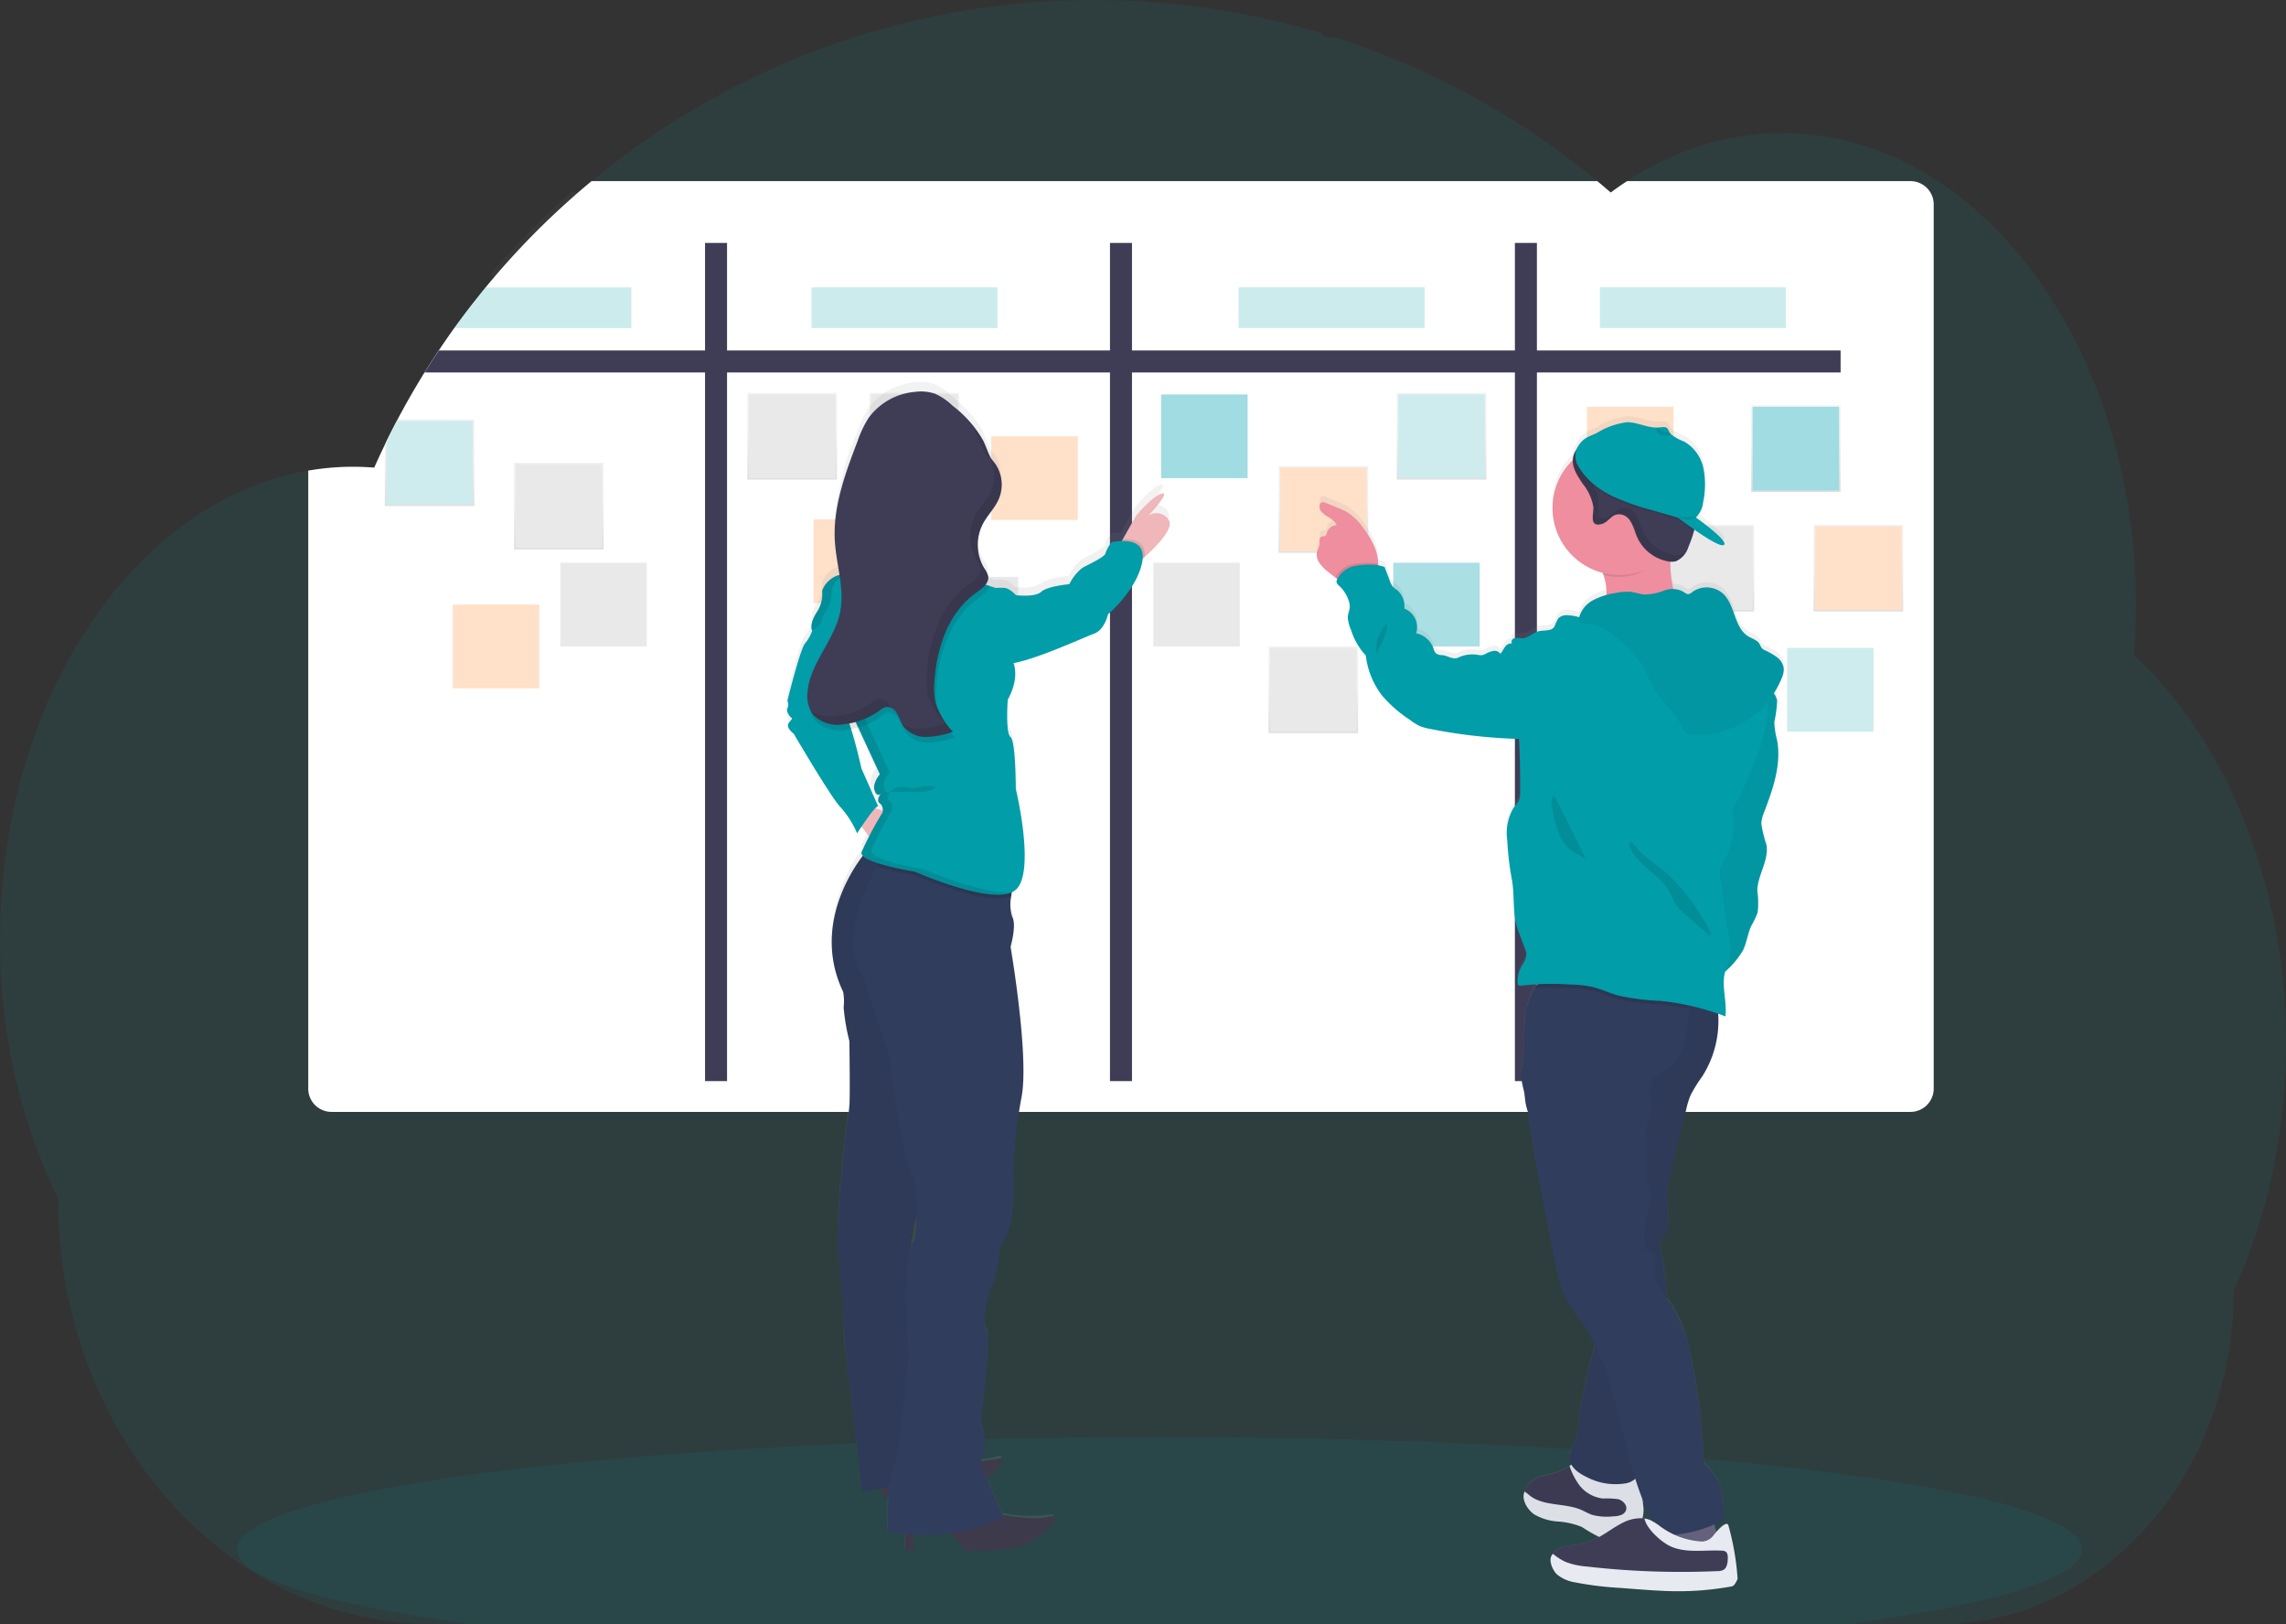 <svg xmlns="http://www.w3.org/2000/svg" xmlns:xlink="http://www.w3.org/1999/xlink" width="243.702" height="173.171" viewBox="0 0 243.702 173.171">
  <rect x="0" y="0" width="243.702" height="173.171" fill="#333333" stroke="none"/>
  <defs>
    <linearGradient id="linear-gradient" x1="0.5" y1="1" x2="0.5" gradientUnits="objectBoundingBox">
      <stop offset="0" stop-color="gray" stop-opacity="0.251"/>
      <stop offset="0.54" stop-color="gray" stop-opacity="0.122"/>
      <stop offset="1" stop-color="gray" stop-opacity="0.102"/>
    </linearGradient>
    <linearGradient id="linear-gradient-2" y1="1" y2="0" xlink:href="#linear-gradient"/>
    <linearGradient id="linear-gradient-4" y1="1" y2="0" xlink:href="#linear-gradient"/>
    <linearGradient id="linear-gradient-5" y1="1" y2="0" xlink:href="#linear-gradient"/>
    <linearGradient id="linear-gradient-6" y1="1" y2="0" xlink:href="#linear-gradient"/>
    <linearGradient id="linear-gradient-23" x1="-1.293" y1="1" x2="-1.293" y2="0" xlink:href="#linear-gradient"/>
    <linearGradient id="linear-gradient-24" x1="0.419" y1="1" x2="0.419" y2="0" xlink:href="#linear-gradient"/>
  </defs>
  <g id="illustration" transform="translate(0 0)">
    <path id="Path_2618" data-name="Path 2618" d="M254.792,142.752a66.241,66.241,0,0,1-1.463,13.923q-.492,2.3-1.144,4.506-.807,2.752-1.846,5.336-.528,1.316-1.115,2.586a39.458,39.458,0,0,1-2.518,13.981,34.281,34.281,0,0,1-15.142,18.024,28.346,28.346,0,0,1-13.791,3.592H57.353a36.785,36.785,0,0,1-23.037-8.241,42.471,42.471,0,0,1-5.291-5.038,45,45,0,0,1-5.816-8.336,49.6,49.6,0,0,1-5.916-23.718,62.764,62.764,0,0,1-6.2-27.7c0-12.909,3.633-24.682,9.6-33.6a45.945,45.945,0,0,1,4.078-5.241,39.9,39.9,0,0,1,4.664-4.411,35.486,35.486,0,0,1,4.138-2.868c.6-.352,1.2-.683,1.808-.991q.8-.414,1.626-.772.987-.435,2-.8t2-.635a28.241,28.241,0,0,1,2.948-.656q1.241-.214,2.483-.317.987-.081,1.99-.093h.362c.737,0,1.469.035,2.2.091.077-.178.159-.356.236-.534.29-.637.59-1.27.892-1.9a.072.072,0,0,0,0-.017c.052-.108.1-.207.157-.321.244-.509.5-1.014.759-1.515.12-.232.238-.461.36-.691.027-.054.054-.106.085-.159.124-.238.25-.474.379-.71q.958-1.765,1.993-3.476c.06-.1.116-.194.176-.29.108-.176.207-.352.327-.526.286-.463.579-.925.875-1.382.207-.323.414-.646.637-.964q.807-1.21,1.655-2.39t1.763-2.359c.083-.108.166-.207.252-.321l.884-1.111h0l.122-.151h0l.321-.391c.474-.577.96-1.148,1.448-1.713a83.339,83.339,0,0,1,7.925-7.976c.11-.1.221-.207.331-.294.526-.457,1.059-.908,1.593-1.351a83.5,83.5,0,0,1,9.189-6.621c.219-.141.443-.277.668-.414A83.563,83.563,0,0,1,92.8,39.134q2.483-1.142,5.018-2.115c1.121-.426,2.247-.828,3.387-1.208q2.644-.873,5.355-1.583a83.787,83.787,0,0,1,16.189-2.549q2.483-.149,5.022-.149a84.092,84.092,0,0,1,24.206,3.536.844.844,0,0,0,.751.451h.7c.3.1.6.194.9.294q2.531.84,4.989,1.839l.414.17a83.912,83.912,0,0,1,21.635,13.006q.726.6,1.432,1.215.857-.635,1.742-1.215a31.864,31.864,0,0,1,7.217-3.555,28.692,28.692,0,0,1,16.189-.732c6.88,1.686,13.108,5.87,18.138,11.819a48.53,48.53,0,0,1,5.44,7.978c.114.207.228.414.337.621a56.186,56.186,0,0,1,3.464,7.976c.035.1.07.207.1.3a61.777,61.777,0,0,1,2.131,7.972c.025.137.054.275.079.414a65.771,65.771,0,0,1,1.018,7.976,1.725,1.725,0,0,0,.017.292q.13,2.082.132,4.209,0,1.9-.106,3.77c0,.139-.017.279-.027.414-.019.362-.046.724-.072,1.084a42.5,42.5,0,0,1,4.424,4.817q.9,1.144,1.75,2.369a51.7,51.7,0,0,1,4.511,7.976A63.2,63.2,0,0,1,254.792,142.752Z" transform="translate(-11.09 -31.53)" fill="#019da9" opacity="0.1"/>
    <path id="Path_2619" data-name="Path 2619" d="M329.879,783.918c0,3.073-9.5,5.876-25.115,7.995H158.273c-15.611-2.119-25.113-4.922-25.113-7.995,0-2.34,5.512-4.525,15.042-6.371h0l.269-.052c2.69-.515,5.7-1,8.982-1.461l.25-.035h0q3.911-.54,8.32-1.02l.277-.029q1.7-.186,3.472-.36h0l.455-.043c8.6-.828,18.369-1.5,28.967-1.947h.012q2.226-.093,4.5-.174,2.528-.093,5.119-.166c1.318-.039,2.653-.072,3.991-.1h.031c6.04-.143,12.28-.217,18.661-.217,15.779,0,30.693.453,43.908,1.258h.037c2.032.124,4.026.255,5.971.4l1.655.122q3.292.248,6.414.526h0C313.98,776.42,329.879,779.943,329.879,783.918Z" transform="translate(-107.903 -618.742)" fill="#019da9" opacity="0.1"/>
    <path id="Path_2620" data-name="Path 2620" d="M280.716,133.59v6.276a.848.848,0,0,1-.848.85H268.38a83.334,83.334,0,0,1,7.925-7.976h3.565A.848.848,0,0,1,280.716,133.59Z" transform="translate(-215.144 -111.799)" fill="none" stroke="#fff" stroke-miterlimit="10" stroke-width="1" opacity="0.03"/>
    <path id="Path_2621" data-name="Path 2621" d="M343.195,127.344v94.272a2.483,2.483,0,0,1-2.483,2.483H172.393a2.483,2.483,0,0,1-2.483-2.483V155.734q1.241-.214,2.483-.317.987-.081,1.99-.093h.362c.737,0,1.469.035,2.2.091.077-.178.159-.356.236-.534.29-.637.59-1.27.892-1.9a.072.072,0,0,0,0-.017c.052-.108.1-.207.157-.321.244-.509.5-1.014.759-1.515.12-.232.238-.461.36-.691.027-.054.054-.106.085-.159.124-.238.25-.474.379-.71q.958-1.765,1.993-3.476c.06-.1.116-.194.176-.29.108-.176.207-.352.327-.526.286-.463.579-.925.875-1.382.207-.323.414-.646.637-.964q.807-1.21,1.655-2.39t1.763-2.359c.083-.108.166-.207.252-.321l.883-1.111h0l.122-.151h0l.321-.391c.474-.577.96-1.148,1.448-1.713a83.337,83.337,0,0,1,7.925-7.976c.11-.1.221-.207.331-.294.526-.457,1.059-.908,1.593-1.351H307.331q.726.6,1.432,1.215.857-.635,1.742-1.215h30.209A2.483,2.483,0,0,1,343.195,127.344Z" transform="translate(-137.049 -105.565)" fill="#fff"/>
    <path id="Path_2622" data-name="Path 2622" d="M380.831,212.09v2.346H229.88c.286-.463.579-.925.877-1.382.207-.323.414-.646.635-.964Z" transform="translate(-184.61 -174.731)" fill="#3f3d56"/>
    <rect id="Rectangle_881" data-name="Rectangle 881" width="89.354" height="2.346" transform="translate(163.844 25.897) rotate(90)" fill="#3f3d56"/>
    <rect id="Rectangle_882" data-name="Rectangle 882" width="89.354" height="2.346" transform="translate(120.676 25.897) rotate(90)" fill="#3f3d56"/>
    <rect id="Rectangle_883" data-name="Rectangle 883" width="89.354" height="2.346" transform="translate(77.508 25.897) rotate(90)" fill="#3f3d56"/>
    <path id="Path_2623" data-name="Path 2623" d="M218.913,247.6v9.241H209.37v-6.555c.052-.108.1-.207.157-.321.246-.509.5-1.014.761-1.515.118-.232.236-.461.358-.691.027-.054.056-.106.085-.159Z" transform="translate(-168.344 -202.893)" fill="url(#linear-gradient)"/>
    <path id="Path_2624" data-name="Path 2624" d="M219.384,248.346v8.922H210.17v-6.722c.246-.509.5-1.014.761-1.515.118-.232.236-.461.358-.691Z" transform="translate(-168.978 -203.48)" fill="#ceecee"/>
    <rect id="Rectangle_884" data-name="Rectangle 884" width="9.545" height="9.241" transform="translate(79.677 41.891)" fill="url(#linear-gradient-2)"/>
    <rect id="Rectangle_885" data-name="Rectangle 885" width="9.216" height="8.922" transform="translate(79.842 42.05)" fill="#e9e9e9"/>
    <rect id="Rectangle_886" data-name="Rectangle 886" width="9.545" height="9.241" transform="translate(122.786 59.832)" fill="url(#linear-gradient-2)"/>
    <rect id="Rectangle_887" data-name="Rectangle 887" width="9.216" height="8.922" transform="translate(122.952 59.991)" fill="#e9e9e9"/>
    <rect id="Rectangle_888" data-name="Rectangle 888" width="9.545" height="9.241" transform="translate(166.775 65.952)" fill="url(#linear-gradient-4)"/>
    <rect id="Rectangle_889" data-name="Rectangle 889" width="9.216" height="8.922" transform="translate(166.939 66.112)" fill="#7cfcff"/>
    <rect id="Rectangle_890" data-name="Rectangle 890" width="9.545" height="9.241" transform="translate(178.561 71.934)" fill="url(#linear-gradient-5)"/>
    <rect id="Rectangle_891" data-name="Rectangle 891" width="9.216" height="8.922" transform="translate(178.727 72.093)" fill="#7cfcff"/>
    <rect id="Rectangle_892" data-name="Rectangle 892" width="9.545" height="9.241" transform="translate(193.343 55.95)" fill="url(#linear-gradient-6)"/>
    <rect id="Rectangle_893" data-name="Rectangle 893" width="9.216" height="8.922" transform="translate(193.506 56.11)" fill="#ffe0c8"/>
    <rect id="Rectangle_894" data-name="Rectangle 894" width="9.545" height="9.241" transform="translate(190.351 68.915)" fill="url(#linear-gradient-4)"/>
    <rect id="Rectangle_895" data-name="Rectangle 895" width="9.216" height="8.922" transform="translate(190.514 69.075)" fill="#ceecee"/>
    <rect id="Rectangle_896" data-name="Rectangle 896" width="9.545" height="9.241" transform="translate(92.698 41.891)" fill="url(#linear-gradient-2)"/>
    <rect id="Rectangle_897" data-name="Rectangle 897" width="9.216" height="8.922" transform="translate(92.863 42.05)" fill="#e9e9e9"/>
    <rect id="Rectangle_898" data-name="Rectangle 898" width="9.545" height="9.241" transform="translate(48.1 64.293)" fill="url(#linear-gradient-6)"/>
    <rect id="Rectangle_899" data-name="Rectangle 899" width="9.216" height="8.922" transform="translate(48.264 64.452)" fill="#ffe0c8"/>
    <rect id="Rectangle_900" data-name="Rectangle 900" width="9.545" height="9.241" transform="translate(86.565 55.212)" fill="url(#linear-gradient-5)"/>
    <rect id="Rectangle_901" data-name="Rectangle 901" width="9.216" height="8.922" transform="translate(86.73 55.371)" fill="#ffe0c8"/>
    <rect id="Rectangle_902" data-name="Rectangle 902" width="9.545" height="9.241" transform="translate(136.314 49.689)" fill="url(#linear-gradient-4)"/>
    <rect id="Rectangle_903" data-name="Rectangle 903" width="9.216" height="8.922" transform="translate(136.478 49.849)" fill="#ffe0c8"/>
    <rect id="Rectangle_904" data-name="Rectangle 904" width="9.545" height="9.241" transform="translate(186.674 43.209)" fill="url(#linear-gradient-5)"/>
    <rect id="Rectangle_905" data-name="Rectangle 905" width="9.216" height="8.922" transform="translate(186.839 43.368)" fill="#a0dce1"/>
    <rect id="Rectangle_906" data-name="Rectangle 906" width="9.545" height="9.241" transform="translate(148.907 41.891)" fill="url(#linear-gradient-6)"/>
    <rect id="Rectangle_907" data-name="Rectangle 907" width="9.216" height="8.922" transform="translate(149.07 42.05)" fill="#ceecee"/>
    <rect id="Rectangle_908" data-name="Rectangle 908" width="9.545" height="9.241" transform="translate(148.365 59.832)" fill="url(#linear-gradient-2)"/>
    <rect id="Rectangle_909" data-name="Rectangle 909" width="9.216" height="8.922" transform="translate(148.53 59.991)" fill="#aadfe3"/>
    <rect id="Rectangle_910" data-name="Rectangle 910" width="9.545" height="9.241" transform="translate(105.514 46.354)" fill="url(#linear-gradient-5)"/>
    <rect id="Rectangle_911" data-name="Rectangle 911" width="9.216" height="8.922" transform="translate(105.679 46.511)" fill="#ffe0c8"/>
    <rect id="Rectangle_912" data-name="Rectangle 912" width="9.545" height="9.241" transform="translate(54.8 49.327)" fill="url(#linear-gradient-5)"/>
    <rect id="Rectangle_913" data-name="Rectangle 913" width="9.216" height="8.922" transform="translate(54.966 49.486)" fill="#e9e9e9"/>
    <rect id="Rectangle_914" data-name="Rectangle 914" width="9.545" height="9.241" transform="translate(59.573 59.832)" fill="url(#linear-gradient-6)"/>
    <rect id="Rectangle_915" data-name="Rectangle 915" width="9.216" height="8.922" transform="translate(59.737 59.991)" fill="#e9e9e9"/>
    <rect id="Rectangle_916" data-name="Rectangle 916" width="9.545" height="9.241" transform="translate(99.164 61.332)" fill="url(#linear-gradient-4)"/>
    <rect id="Rectangle_917" data-name="Rectangle 917" width="9.216" height="8.922" transform="translate(99.327 61.491)" fill="#e9e9e9"/>
    <rect id="Rectangle_918" data-name="Rectangle 918" width="9.545" height="9.241" transform="translate(169.016 43.209)" fill="url(#linear-gradient-5)"/>
    <rect id="Rectangle_919" data-name="Rectangle 919" width="9.216" height="8.922" transform="translate(169.182 43.368)" fill="#ffe0c8"/>
    <rect id="Rectangle_920" data-name="Rectangle 920" width="9.545" height="9.241" transform="translate(177.462 55.95)" fill="url(#linear-gradient-2)"/>
    <rect id="Rectangle_921" data-name="Rectangle 921" width="9.216" height="8.922" transform="translate(177.628 56.11)" fill="#e9e9e9"/>
    <rect id="Rectangle_922" data-name="Rectangle 922" width="9.545" height="9.241" transform="translate(123.62 41.891)" fill="url(#linear-gradient-2)"/>
    <rect id="Rectangle_923" data-name="Rectangle 923" width="9.216" height="8.922" transform="translate(123.786 42.05)" fill="#a0dce1"/>
    <rect id="Rectangle_924" data-name="Rectangle 924" width="9.545" height="9.241" transform="translate(135.234 68.915)" fill="url(#linear-gradient-4)"/>
    <rect id="Rectangle_925" data-name="Rectangle 925" width="9.216" height="8.922" transform="translate(135.398 69.075)" fill="#e9e9e9"/>
    <path id="Path_2625" data-name="Path 2625" d="M739.322,272.365a1.827,1.827,0,0,0-.728-1.225,7.252,7.252,0,0,0-1.266-.732,1.035,1.035,0,0,1-.368-.263,3.287,3.287,0,0,1-.207-.4c-.248-.432-.786-.569-1.208-.828a3.8,3.8,0,0,1-1.413-2.121c-.021-.054-.037-.108-.058-.159a5.636,5.636,0,0,0-1.225-2.3,2.628,2.628,0,0,0-3.286-.176.774.774,0,0,1-.464.23.876.876,0,0,1-.445-.24,1.814,1.814,0,0,0-1.109-.306,10.569,10.569,0,0,1-.312-2.307v-.021h0a.031.031,0,0,1,0-.014h0v-.575h.13a1.479,1.479,0,0,0,.457-.052,1.24,1.24,0,0,0,.18-.066h0a2.705,2.705,0,0,0,1.144-1.471c.166-.389.319-.788.449-1.2.017-.052.031-.1.05-.157h0c.023-.083.05-.168.07-.252a.385.385,0,0,1,.021-.081c.006-.027.014-.052.021-.079l.019-.087.106.074h0l.019.01.228.159a8.568,8.568,0,0,0,2.653,1.436h0a.24.24,0,0,0,.137-.027c.3-.166-.275-.782-1-1.409-.06-.054-.124-.106-.188-.159-.536-.453-1.113-.892-1.448-1.144l-.31-.226a3.059,3.059,0,0,0,.761-1.655,12.833,12.833,0,0,0,.194-1.736v-.029a7.007,7.007,0,0,0-.168-1.862,4.307,4.307,0,0,0-2.069-2.868c-.31-.161-.664-.288-.97-.461-.058-.033-.11-.068-.163-.1h0a1.436,1.436,0,0,1-.269-.23.937.937,0,0,1-.137-.186.562.562,0,0,1-.054-.1,1.252,1.252,0,0,0-.153-.3c-.207-.23-.555-.161-.854-.124h-.259c-1.074.025-2.11-.575-3.2-.575a8.152,8.152,0,0,0-3.246,1.161c-.207.1-.414.184-.6.273-.157.074-.3.149-.447.23h0a1.9,1.9,0,0,0-.161.1h0a2.3,2.3,0,0,0-.886,1.035,2.131,2.131,0,0,0-.437.842,2.078,2.078,0,0,0-.056.432,7.174,7.174,0,0,0-2.146,5.111v.312a7.18,7.18,0,0,0,5.109,6.571h0c.081.025.163.05.248.07.021.07.05.141.07.207.043.134.085.267.116.4h0a2.029,2.029,0,0,1,.05.207,5.6,5.6,0,0,1,.149,1.4v.124h0v.014a5.453,5.453,0,0,0-1.552.621,2.994,2.994,0,0,0-1.306,1.608,1.293,1.293,0,0,0-.041.151,4.154,4.154,0,0,0-1.182-.207,1.26,1.26,0,0,0-1.018.3.918.918,0,0,0-.188.391c-.141.126-.166.348-.263.517-.3.53-1.088.356-1.68.5a1.16,1.16,0,0,0-.176.058h0c-.561.207-1.035.7-1.63.708a4.168,4.168,0,0,0-.714-.039l-.043.01c-.246.062-.443.4-.252.571a.811.811,0,0,0-.763.366c-.186.236-.3.517-.5.739a.774.774,0,0,0-.784-.3,2.843,2.843,0,0,0-.828.327,1.135,1.135,0,0,1-.366.128,1.585,1.585,0,0,1-.441-.039,3.559,3.559,0,0,0-2.088.292c-.571.271-1.124-.228-1.755-.267a.973.973,0,0,1-.641-.207.277.277,0,0,1-.048-.052.931.931,0,0,1-.091-.159c-.041-.1-.068-.207-.1-.3a2.514,2.514,0,0,0-1.736-1.606l-.1-.025a1.834,1.834,0,0,0,.087-.364h0a2.15,2.15,0,0,0-1.347-2.276,2.276,2.276,0,0,0-.786-1.993,3.492,3.492,0,0,1-.377-.3l-.021-.017a.96.96,0,0,1-.143-.188h0a2.906,2.906,0,0,1-.219-.482c-.184-.492-.372-.985-.557-1.477-.248-.05-.441-.153-.677-.192v-.151a4.909,4.909,0,0,0-.254-1.484,6.854,6.854,0,0,0-.8-1.6h0c-.052-.083-.105-.163-.161-.244h0c-.07-.11-.147-.207-.221-.323a6.4,6.4,0,0,0-1.918-1.926,7.473,7.473,0,0,0-.817-.377l-1.448-.594a.681.681,0,0,0-.259-.07c-.348,0-.441.478-.3.807a.823.823,0,0,0,.06.112c.441.646,1.428.828,1.7,1.558a1,1,0,0,0-.379.081,1.1,1.1,0,0,0-.648.72.594.594,0,0,1-.137.323c-.13.1-.327.043-.47.122-.257.137-.147.519-.174.809a3.657,3.657,0,0,1-.263.728,1.282,1.282,0,0,0-.031.588l.012.062h0a.722.722,0,0,0,.019.091,1.874,1.874,0,0,0,.255.571,4.643,4.643,0,0,0,.943.956c.236.194.476.391.728.569.072.05.143.1.207.145a.239.239,0,0,0-.023.039.283.283,0,0,1-.035.089h0a.456.456,0,0,0-.025.257.415.415,0,0,0,.081.17h0a1.537,1.537,0,0,0,.182.186,3.725,3.725,0,0,1,1.134,2.048,1.254,1.254,0,0,1-.017.463h0a3.808,3.808,0,0,0-.184.939,1.473,1.473,0,0,0,.029.232h0a4.914,4.914,0,0,0,.327,1.07,6.971,6.971,0,0,0,1.56,2.69,8.711,8.711,0,0,0,1.75,4.31,13.823,13.823,0,0,0,2.948,2.584,5.519,5.519,0,0,0,1.088.683,6.261,6.261,0,0,0,1.08.292,55.454,55.454,0,0,0,9.032,1.055l.414.014h.021c0,.159.015.319.021.478q.105,2.386.1,4.775v.428a2.4,2.4,0,0,1-.128.917,2.658,2.658,0,0,1-.43.621c-.039.05-.083.1-.122.153a4.783,4.783,0,0,0-.72,2.994v.019a4.539,4.539,0,0,0,.017.476,32.514,32.514,0,0,0,.509,4.24c.244,1.328.141,2.76.331,4.105a6.621,6.621,0,0,0,.331,1.349l.749,2.013a1.766,1.766,0,0,1,.149.594.991.991,0,0,1-.014.192h0a3.388,3.388,0,0,1-.495,1,3.459,3.459,0,0,0-.437,1.829c0,.017,0,.033,0,.052h0a.3.3,0,0,0,.05.149c.081.112.25.1.385.081a15.34,15.34,0,0,1,1.624-.151h.058c-.019.023-.039.046-.058.07h0c-.062.085-.124.176-.184.275h0l-.029.05a6.2,6.2,0,0,0-.358.732,6.927,6.927,0,0,0-.476,1.314,1.2,1.2,0,0,0-.048.207c-.033.137-.062.273-.083.414a13.143,13.143,0,0,0-.149,2.152v.3c-.017.321-.033.646-.052.96a15.61,15.61,0,0,1-.246,2.541,2.089,2.089,0,0,0-.07.7v.01a5.764,5.764,0,0,0,.132.937c.064.327.149.664.234,1v.033a3.654,3.654,0,0,0,.025.368v.017a6.076,6.076,0,0,0,.329,1.6v.271a.275.275,0,0,0,0,.041h0c0,.149.019.3.033.449.046.437.118.871.207,1.306v.072q.621,3.447,1.262,6.892c.025.139.052.275.079.414q.7,3.687,1.448,7.364c.043.207.083.414.128.621.023.1.043.2.068.294s.058.238.087.356a10.232,10.232,0,0,0,1.885,3.724,17.035,17.035,0,0,1,1.966,3.149.368.368,0,0,1-.023.091h0c-.046.219-.1.437-.147.654l-.012.05a57.308,57.308,0,0,0-1.539,7.035c-.019.172-.033.343-.05.517a7.575,7.575,0,0,1-.455,2.293c-.089.207-.2.4-.29.608a2.212,2.212,0,0,0-.221.751.586.586,0,0,0,0,.1.124.124,0,0,0,0,.027.1.1,0,0,0,0,.01h0a1.5,1.5,0,0,0,.207.732l-.027.021c-.056.043-.11.085-.161.128l-.1.087a6.608,6.608,0,0,1-2.553.912,2.763,2.763,0,0,0-2.1,1.568c-.017.056-.029.112-.041.17a.566.566,0,0,0-.012.083h0a1.506,1.506,0,0,0-.019.255v.019a.264.264,0,0,0,0,.039,2.357,2.357,0,0,0,1.035,1.728,5.718,5.718,0,0,0,2.524.774,8.379,8.379,0,0,1,2.586.594,17.156,17.156,0,0,0,2,1.148c.043.014.087.023.132.035l-.039.023c-.1.06-.207.118-.3.172l-.161.089a7.565,7.565,0,0,1-2.411.768c-.853.118-1.862.174-2.3.915h0a.142.142,0,0,0-.017.037h0a.488.488,0,0,0-.048.114v.017a.237.237,0,0,0-.019.05.291.291,0,0,0-.019.056.413.413,0,0,1,0,.048.885.885,0,0,0-.035.163,1.371,1.371,0,0,0,.014.43,1.928,1.928,0,0,0,.557,1.008,4.02,4.02,0,0,0,1.92.848,34.6,34.6,0,0,0,4.78.594l1.558.12c.557.043,1.115.085,1.672.124.4.025.79.05,1.186.068s.753.031,1.13.039h.588q1.448,0,2.878-.122c.925-.083,1.839-.207,2.75-.368a.621.621,0,0,0,.447-.207.414.414,0,0,0,.027-.052.183.183,0,0,0,.012-.035.073.073,0,0,0,0-.019.264.264,0,0,0,0-.039.492.492,0,0,0,0-.06v-.147c0-.2,0-.391-.014-.588v-.24l-.012-.242c-.015-.236-.029-.474-.05-.71l-.025-.281v-.093a1.675,1.675,0,0,0-.021-.207.359.359,0,0,0-.014-.122l-.037-.333c-.029-.244-.062-.486-.1-.728q-.114-.795-.279-1.579v-.027c-.039-.178-.079-.354-.116-.53-.13-.559-.892.207-1.318.685-.056-.267-.114-.532-.184-.79h0v-.031c.114-.052.226-.106.335-.159a1.192,1.192,0,0,0,.621-.513.894.894,0,0,0,.066-.277,1.215,1.215,0,0,0,0-.174v-.137a8.315,8.315,0,0,0-.72-3.58,7.615,7.615,0,0,0-1.421-1.734c0-.132-.015-.265-.021-.4-.062-1.316-.151-2.632-.275-3.946a57.526,57.526,0,0,0-1.1-7.132c-.147-.635-.3-1.27-.48-1.9h0a12.414,12.414,0,0,0-1.606-3.586c-.139-.207-.288-.414-.439-.621q-.066-1.163-.207-2.33c-.124-1.068-.29-2.131-.466-3.184-.014-.1-.033-.207-.043-.3v-.017a1,1,0,0,1,.05-.414,2.447,2.447,0,0,1,.414-.557,2.352,2.352,0,0,0,.437-1.448.547.547,0,0,0,0-.06c0-.548-.081-1.128-.118-1.672,0-.153-.014-.3-.014-.457h0v-.017h0v-.068c0-.159,0-.317.01-.474a20.828,20.828,0,0,1,.621-3.625c.3-1.241.6-2.464.89-3.7h0q.177-.72.345-1.448c.044-.172.085-.341.124-.513a9.089,9.089,0,0,1,.48-1.566,15.014,15.014,0,0,1,1.225-1.976,11.08,11.08,0,0,0,1.728-5.882h0a.036.036,0,0,0,0-.014v-.025a.275.275,0,0,0,0-.041v-.414h0a2,2,0,0,0-.019-.327c.257.091.515.184.77.283a4.341,4.341,0,0,0,.033-.468v-.017c.021-.958-.188-1.976-.207-2.94a.139.139,0,0,1,0-.029v-.027a5.088,5.088,0,0,1,.064-.946,3.81,3.81,0,0,1,.106-.428c.072-.058.145-.116.207-.176h0A5.945,5.945,0,0,0,735,302.528c.372-.828.48-1.773.869-2.6a8.348,8.348,0,0,0,.66-1.4,2.241,2.241,0,0,0,.068-.468v-.025a15.375,15.375,0,0,0-.1-1.56h0v-.25c.021-1.436.915-2.781,1.014-4.182v-.019a3.354,3.354,0,0,0-.033-.7c-.11-.7-.48-1.349-.548-2.044h0a1.66,1.66,0,0,1-.012-.267,4.063,4.063,0,0,1,.325-1.256,18.641,18.641,0,0,0,1.49-5.932.056.056,0,0,0,0-.019v-.043a7.467,7.467,0,0,0-.126-1.645c-.1-.528-.25-1.049-.292-1.579a3.392,3.392,0,0,1,0-.414c.033-.581.246-1.15.3-1.721h0a2.349,2.349,0,0,0,0-.552,1.742,1.742,0,0,0-.186-.546h0a1.73,1.73,0,0,0-.157-.248,9.422,9.422,0,0,0,.842-1.614,3.021,3.021,0,0,0,.207-.662A1.536,1.536,0,0,0,739.322,272.365Zm-14.157,91.293h0l-.021-.012a2.584,2.584,0,0,0-.689-.2c-.058,0-.118-.012-.176-.017h-.012a3.428,3.428,0,0,0,.068-.586v-.581c0-.116-.01-.234-.019-.35s-.023-.252-.031-.379h0a.54.54,0,0,1,0-.058c.027.079.056.157.089.236q.383,1,.828,1.964Zm4.79-107.461Z" transform="translate(-549.147 -201.608)" fill="url(#linear-gradient-23)"/>
    <path id="Path_2626" data-name="Path 2626" d="M831.843,312.567c-.027,1.049-.383,2.069-.439,3.116,3.1.153,6.143-1.347,9.2-.888a4.24,4.24,0,0,1-1.581-2.535,10.473,10.473,0,0,1-.3-3.894,1.555,1.555,0,0,1,.037-.207,5.424,5.424,0,0,0,.329-1.645c-.1-.534-.608-.428-1.061-.4a40.163,40.163,0,0,0-4.126.532c-.356.062-3.822.927-3.873.838a16.432,16.432,0,0,1,1.5,3.089A6.019,6.019,0,0,1,831.843,312.567Z" transform="translate(-660.583 -249.279)" fill="#ee8e9e"/>
    <path id="Path_2627" data-name="Path 2627" d="M689.826,296.738a4.48,4.48,0,0,0,.946.952c.234.192.474.389.726.565a3.1,3.1,0,0,0,1.546.621,4.052,4.052,0,0,0,2.758-1.014,1.824,1.824,0,0,0,.263-1.055,4.889,4.889,0,0,0-.252-1.477,8.213,8.213,0,0,0-1.194-2.156,6.345,6.345,0,0,0-1.916-1.918,7.432,7.432,0,0,0-.815-.375l-1.448-.592a.726.726,0,0,0-.263-.068c-.387,0-.457.594-.238.912.439.643,1.426.828,1.7,1.552a1.1,1.1,0,0,0-1.035.795.567.567,0,0,1-.139.323c-.126.1-.325.043-.47.12-.254.137-.143.517-.17.807a3.676,3.676,0,0,1-.265.724A1.539,1.539,0,0,0,689.826,296.738Z" transform="translate(-549.146 -236.695)" fill="#ee8e9e"/>
    <path id="Path_2628" data-name="Path 2628" d="M872.466,811.784a1.1,1.1,0,0,0-.96-.145,35.676,35.676,0,0,1-5.394.437c-.226-1.1.43-2.179.641-3.286a2.9,2.9,0,0,1,.207-.828,1.908,1.908,0,0,1,1.366-.828c.972-.207,2.483-.567,3.035.414A14.49,14.49,0,0,1,872.466,811.784Z" transform="translate(-689.162 -646.466)" fill="#65617d"/>
    <path id="Path_2629" data-name="Path 2629" d="M797.482,790.124a5.69,5.69,0,0,0,2.524.77,8.121,8.121,0,0,1,2.586.59,17.127,17.127,0,0,0,2,1.142,4.144,4.144,0,0,0,2.069.033A3.058,3.058,0,0,0,808.8,791.5a3.541,3.541,0,0,0,.3-2.166c-.064-.828-.124-1.676-.186-2.514a1.227,1.227,0,0,0-.155-.608c-.594-.863-2.034.362-2.8.36a5.4,5.4,0,0,1-3.414-1.473,1.035,1.035,0,0,0-.265-.207c-.35-.157-.7.132-1.008.385-.033.029-.068.056-.1.083a6.611,6.611,0,0,1-2.551.91,2.766,2.766,0,0,0-2.1,1.56,1.235,1.235,0,0,0-.041.168A2.213,2.213,0,0,0,797.482,790.124Z" transform="translate(-633.941 -628.977)" fill="#3f3d56"/>
    <path id="Path_2630" data-name="Path 2630" d="M797.482,790.124a5.69,5.69,0,0,0,2.524.77,8.121,8.121,0,0,1,2.586.59,17.127,17.127,0,0,0,2,1.142,4.144,4.144,0,0,0,2.069.033A3.058,3.058,0,0,0,808.8,791.5a3.541,3.541,0,0,0,.3-2.166c-.064-.828-.124-1.676-.186-2.514a1.227,1.227,0,0,0-.155-.608c-.594-.863-2.034.362-2.8.36a5.4,5.4,0,0,1-3.414-1.473,1.035,1.035,0,0,0-.265-.207c-.35-.157-.7.132-1.008.385-.033.029-.068.056-.1.083a6.611,6.611,0,0,1-2.551.91,2.766,2.766,0,0,0-2.1,1.56,1.235,1.235,0,0,0-.041.168A2.213,2.213,0,0,0,797.482,790.124Z" transform="translate(-633.941 -628.977)" opacity="0.05"/>
    <path id="Path_2631" data-name="Path 2631" d="M797.186,790.381a5.691,5.691,0,0,0,2.524.77,8.121,8.121,0,0,1,2.586.59,16.857,16.857,0,0,0,2,1.142,4.144,4.144,0,0,0,2.069.033,3.427,3.427,0,0,0,2.135-1.448,3.541,3.541,0,0,0,.3-2.166c-.064-.828-.124-1.676-.186-2.514a1.227,1.227,0,0,0-.155-.608c-.594-.863-2.034.362-2.8.36a5.4,5.4,0,0,1-3.414-1.473,1.034,1.034,0,0,0-.265-.207c-.35-.157-.7.132-1.008.385a7.241,7.241,0,0,0,.859,1.771,3.705,3.705,0,0,0,2.69,1.684,8.758,8.758,0,0,1,1.635.072c.528.141,1.02.681.828,1.194s-.828.621-1.361.639a6.1,6.1,0,0,1-2.22-.155c-.432-.145-.828-.383-1.241-.559-1.79-.743-4.051-.327-5.531-1.581a3.135,3.135,0,0,0-.451-.345C795.785,788.784,796.5,789.912,797.186,790.381Z" transform="translate(-633.645 -628.953)" fill="#e8eaf2"/>
    <path id="Path_2632" data-name="Path 2632" d="M797.186,790.381a5.691,5.691,0,0,0,2.524.77,8.121,8.121,0,0,1,2.586.59,16.857,16.857,0,0,0,2,1.142,4.144,4.144,0,0,0,2.069.033,3.427,3.427,0,0,0,2.135-1.448,3.541,3.541,0,0,0,.3-2.166c-.064-.828-.124-1.676-.186-2.514a1.227,1.227,0,0,0-.155-.608c-.594-.863-2.034.362-2.8.36a5.4,5.4,0,0,1-3.414-1.473,1.034,1.034,0,0,0-.265-.207c-.35-.157-.7.132-1.008.385a7.241,7.241,0,0,0,.859,1.771,3.705,3.705,0,0,0,2.69,1.684,8.758,8.758,0,0,1,1.635.072c.528.141,1.02.681.828,1.194s-.828.621-1.361.639a6.1,6.1,0,0,1-2.22-.155c-.432-.145-.828-.383-1.241-.559-1.79-.743-4.051-.327-5.531-1.581a3.135,3.135,0,0,0-.451-.345C795.785,788.784,796.5,789.912,797.186,790.381Z" transform="translate(-633.645 -628.953)" opacity="0.05"/>
    <path id="Path_2633" data-name="Path 2633" d="M817.036,534.494a11,11,0,0,1-1.51,8.123,15.719,15.719,0,0,0-1.225,1.966,9.072,9.072,0,0,0-.48,1.56l-1.357,5.626a15.051,15.051,0,0,0-.621,4.624c.077,1.086.35,2.307-.319,3.166a2.327,2.327,0,0,0-.414.555,1.417,1.417,0,0,0,0,.732c.687,4.084,1.2,8.353-.043,12.3-1.126,3.582-1.192,7.55-2.148,11.173a2.483,2.483,0,0,1-.6,1.241,1.944,1.944,0,0,1-.89.414,6.585,6.585,0,0,1-4.217-.666c-.925-.428-1.92-1.179-1.841-2.2a4.473,4.473,0,0,1,.513-1.353,9.323,9.323,0,0,0,.507-2.793,56.57,56.57,0,0,1,1.539-6.989,16.706,16.706,0,0,0,.461-7.091,61.982,61.982,0,0,0-4.552-14.033,1.67,1.67,0,0,0-.414-.621c-.186-.153-.432-.224-.592-.414a1.819,1.819,0,0,1-.269-.735,8.055,8.055,0,0,0-1.227-1.939c-1.035-1.643-.708-3.749-.668-5.69a39.354,39.354,0,0,1,.074-5.657c.308-1.862,1.376-3.766,3.172-4.345a6.841,6.841,0,0,1,2.783-.13A55.037,55.037,0,0,1,817.036,534.494Z" transform="translate(-634.066 -427.853)" fill="#303d5c"/>
    <path id="Path_2634" data-name="Path 2634" d="M817.036,534.494a11,11,0,0,1-1.51,8.123,15.719,15.719,0,0,0-1.225,1.966,9.072,9.072,0,0,0-.48,1.56l-1.357,5.626a15.051,15.051,0,0,0-.621,4.624c.077,1.086.35,2.307-.319,3.166a2.327,2.327,0,0,0-.414.555,1.417,1.417,0,0,0,0,.732c.687,4.084,1.2,8.353-.043,12.3-1.126,3.582-1.192,7.55-2.148,11.173a2.483,2.483,0,0,1-.6,1.241,1.944,1.944,0,0,1-.89.414,6.585,6.585,0,0,1-4.217-.666c-.925-.428-1.92-1.179-1.841-2.2a4.473,4.473,0,0,1,.513-1.353,9.323,9.323,0,0,0,.507-2.793,56.57,56.57,0,0,1,1.539-6.989,16.706,16.706,0,0,0,.461-7.091,61.982,61.982,0,0,0-4.552-14.033,1.67,1.67,0,0,0-.414-.621c-.186-.153-.432-.224-.592-.414a1.819,1.819,0,0,1-.269-.735,8.055,8.055,0,0,0-1.227-1.939c-1.035-1.643-.708-3.749-.668-5.69a39.354,39.354,0,0,1,.074-5.657c.308-1.862,1.376-3.766,3.172-4.345a6.841,6.841,0,0,1,2.783-.13A55.037,55.037,0,0,1,817.036,534.494Z" transform="translate(-634.066 -427.853)" opacity="0.05"/>
    <path id="Path_2635" data-name="Path 2635" d="M795.529,549.841a11.936,11.936,0,0,0,.248,2.181q1.3,7.314,2.779,14.6c.087.414.172.842.285,1.256a10.206,10.206,0,0,0,1.883,3.7c4.1,5.107,4.451,12.524,6.675,18.684.149.414.3.828.459,1.241a30.468,30.468,0,0,0,1.372,3.06.869.869,0,0,0,.281.366.847.847,0,0,0,.447.087,13.035,13.035,0,0,0,5.783-1.31,1.2,1.2,0,0,0,.621-.509,1.253,1.253,0,0,0,.064-.588,8.271,8.271,0,0,0-.718-3.559,7.636,7.636,0,0,0-1.423-1.726,65.52,65.52,0,0,0-1.395-11.415,15.74,15.74,0,0,0-2.069-5.467c-.828-1.194-1.995-2.371-1.85-3.813.064-.621.329-1.419-.186-1.792-.226-.163-.559-.184-.71-.414a.784.784,0,0,1-.1-.356,8.827,8.827,0,0,1,.182-2.957,15.909,15.909,0,0,0,.441-1.926,2.428,2.428,0,0,0-.484-1.862c-.027-1.316,0-2.69-.019-3.993a7.447,7.447,0,0,1,.184-2.23c.1-.346.252-.675.329-1.035.275-1.262-.414-2.777.414-3.778a5.71,5.71,0,0,1,1.312-.923,4.815,4.815,0,0,0,1.8-2.588,14.813,14.813,0,0,0,.511-3.17,3.293,3.293,0,0,0,0-.685,1.224,1.224,0,0,0-.091-.341,2.1,2.1,0,0,0-1.546-.939,49.95,49.95,0,0,0-11.794-1.378c-1.469-1-2.3-.643-2.919.414a11.016,11.016,0,0,0-.828,2.03c-.286.859-.3,5.671-.579,6.534C794.5,546.369,795.543,548.662,795.529,549.841Z" transform="translate(-632.645 -431.359)" fill="#303d5c"/>
    <path id="Path_2636" data-name="Path 2636" d="M889.133,386.578a11.708,11.708,0,0,1-.3,2.266,8.527,8.527,0,0,0,.3,1.976c.474,2.566-.437,5.162-1.366,7.6a3.911,3.911,0,0,0-.323,1.241,12.653,12.653,0,0,0,.559,2.311c.263,1.655-.954,3.205-.981,4.879a9.213,9.213,0,0,1,.039,2.3,8.048,8.048,0,0,1-.66,1.39c-.391.828-.495,1.757-.869,2.586a8.731,8.731,0,0,1-3.5,3.383,3.615,3.615,0,0,1-2.069-1.277,3.142,3.142,0,0,1-.358-1.119,29.22,29.22,0,0,1-.277-5.193,32.246,32.246,0,0,1,.244-4.453c.277-1.887.89-3.706,1.328-5.562a52.2,52.2,0,0,1,1.7-7,23.716,23.716,0,0,1,3.182-5.44c.474-.648.848-1.573,1.769-1.424A1.928,1.928,0,0,1,889.133,386.578Z" transform="translate(-699.684 -311.882)" fill="#019da9"/>
    <path id="Path_2637" data-name="Path 2637" d="M889.133,386.578a11.708,11.708,0,0,1-.3,2.266,8.527,8.527,0,0,0,.3,1.976c.474,2.566-.437,5.162-1.366,7.6a3.911,3.911,0,0,0-.323,1.241,12.653,12.653,0,0,0,.559,2.311c.263,1.655-.954,3.205-.981,4.879a9.213,9.213,0,0,1,.039,2.3,8.048,8.048,0,0,1-.66,1.39c-.391.828-.495,1.757-.869,2.586a8.731,8.731,0,0,1-3.5,3.383,3.615,3.615,0,0,1-2.069-1.277,3.142,3.142,0,0,1-.358-1.119,29.22,29.22,0,0,1-.277-5.193,32.246,32.246,0,0,1,.244-4.453c.277-1.887.89-3.706,1.328-5.562a52.2,52.2,0,0,1,1.7-7,23.716,23.716,0,0,1,3.182-5.44c.474-.648.848-1.573,1.769-1.424A1.928,1.928,0,0,1,889.133,386.578Z" transform="translate(-699.684 -311.882)" opacity="0.05"/>
    <path id="Path_2638" data-name="Path 2638" d="M830,307.447a16.433,16.433,0,0,1,1.5,3.089,7.119,7.119,0,0,0,1.7.207c2.228,0,3.807-1.268,5.117-2.87.114-.515.828-.993.741-1.4-.1-.534-.608-.428-1.061-.4a40.173,40.173,0,0,0-4.126.532C833.517,306.671,830.058,307.536,830,307.447Z" transform="translate(-660.56 -249.247)" opacity="0.1"/>
    <circle id="Ellipse_127" data-name="Ellipse 127" cx="7.14" cy="7.14" r="7.14" transform="translate(165.509 47.02)" fill="#ee8e9e"/>
    <path id="Path_2639" data-name="Path 2639" d="M801.9,536.7c1.241-.072,2.483-.023,3.724.027a12.532,12.532,0,0,1,2.309.238c.937.207,1.815.639,2.739.906a24.938,24.938,0,0,0,4.579.6,26.186,26.186,0,0,1,3,.47,1.226,1.226,0,0,0-.091-.341,2.1,2.1,0,0,0-1.546-.939,49.953,49.953,0,0,0-11.794-1.378C803.35,535.281,802.523,535.639,801.9,536.7Z" transform="translate(-638.274 -431.375)" opacity="0.1"/>
    <path id="Path_2640" data-name="Path 2640" d="M795.387,341.923c.312.36.73.757,1.192.641a1.675,1.675,0,0,0,.464-.248,6.967,6.967,0,0,1,2.8-.8,41.387,41.387,0,0,0,5.771-1.3,5.871,5.871,0,0,1,1.707-.348,4.147,4.147,0,0,1,3.042,1.755c.766.943,1.3,2.046,2.04,3,.53.681,1.161,1.281,1.655,1.986a8.732,8.732,0,0,1,1.2,6.261,25.823,25.823,0,0,1-2.036,6.187,22,22,0,0,1-1.655,3.35,7.943,7.943,0,0,1-.641,4.966,4.85,4.85,0,0,0-.648,1.479,3.675,3.675,0,0,0,.043,1.084l.364,2.584c.11.788.221,1.575.364,2.357.263,1.432.621,2.986-.044,4.281-.794,1.55.039,3.538-.17,5.268a26.5,26.5,0,0,0-6.958-1.655,25.022,25.022,0,0,1-4.579-.6c-.925-.269-1.8-.7-2.739-.91a12.691,12.691,0,0,0-2.311-.236,27.371,27.371,0,0,0-5.127.116c-.139.021-.3.031-.387-.081a.371.371,0,0,1-.052-.207,3.4,3.4,0,0,1,.439-1.817,2.584,2.584,0,0,0,.507-1.192,1.793,1.793,0,0,0-.149-.592l-.749-2c-.635-1.688-.333-3.652-.662-5.425a31.884,31.884,0,0,1-.492-4.2,5.25,5.25,0,0,1,.7-3.472,3.928,3.928,0,0,0,.548-.763,2.3,2.3,0,0,0,.13-.912q.025-3.613-.207-7.223c.635-1.138,1.3-2.3,1.928-3.441a14.727,14.727,0,0,0,1.784-4.161c.207-.985.19-2,.331-2.99a1.293,1.293,0,0,1,.252-.7,1.276,1.276,0,0,1,1.016-.3A4.457,4.457,0,0,1,795.387,341.923Z" transform="translate(-626.894 -276.072)" fill="#019da9"/>
    <path id="Path_2641" data-name="Path 2641" d="M699.07,323.106a3.1,3.1,0,0,0,1.546.621,4.052,4.052,0,0,0,2.758-1.014,1.825,1.825,0,0,0,.263-1.055,1.28,1.28,0,0,0-.306-.06,8.008,8.008,0,0,0-2.4.1,2.71,2.71,0,0,0-1.862,1.4Z" transform="translate(-556.72 -261.546)" opacity="0.1"/>
    <path id="Path_2642" data-name="Path 2642" d="M723.336,339.3a5.055,5.055,0,0,1-1.5,1.417,4.834,4.834,0,0,1-2.344.36,56.061,56.061,0,0,1-9.8-1.076,6.057,6.057,0,0,1-1.078-.29,5.744,5.744,0,0,1-1.09-.679,13.973,13.973,0,0,1-2.948-2.572,8.655,8.655,0,0,1-1.746-4.285,7,7,0,0,1-1.562-2.69,4.153,4.153,0,0,1-.356-1.306c-.021-.461.286-.946.207-1.4a3.7,3.7,0,0,0-1.132-2.038.739.739,0,0,1-.271-.358.579.579,0,0,1,.066-.35,2.693,2.693,0,0,1,1.862-1.4,8.012,8.012,0,0,1,2.4-.1,6.162,6.162,0,0,1,.784.207l.559,1.471a1.909,1.909,0,0,0,.366.67,3.632,3.632,0,0,0,.4.31,2.276,2.276,0,0,1,.786,1.982,2.129,2.129,0,0,1,1.26,2.628,2.512,2.512,0,0,1,1.842,1.622,1.215,1.215,0,0,0,.24.5.985.985,0,0,0,.643.207c.621.039,1.182.536,1.755.267a3.557,3.557,0,0,1,2.075-.292,1.536,1.536,0,0,0,.445.039,1.208,1.208,0,0,0,.364-.126,2.991,2.991,0,0,1,.828-.327.774.774,0,0,1,.784.3c.207-.219.321-.5.5-.735a.8.8,0,0,1,.761-.364c-.19-.17,0-.507.25-.569a3.139,3.139,0,0,1,.761.029c.66,0,1.167-.6,1.808-.761.59-.143,1.376.029,1.678-.5.108-.186.128-.439.31-.552a.594.594,0,0,1,.4-.048,3.917,3.917,0,0,1,1.206.366,16.859,16.859,0,0,1-.178,7.383A6.544,6.544,0,0,1,723.336,339.3Z" transform="translate(-557.226 -262.296)" fill="#019da9"/>
    <path id="Path_2643" data-name="Path 2643" d="M811.233,442.465l3.075,6.207c-.333-.573-1.035-.8-1.587-1.163a4.2,4.2,0,0,1-1.517-2.038,12.509,12.509,0,0,1-.592-2.52,2.265,2.265,0,0,1,0-1.3C810.971,441.722,811.086,442.173,811.233,442.465Z" transform="translate(-645.104 -356.792)" opacity="0.1"/>
    <path id="Path_2644" data-name="Path 2644" d="M851.853,466.392a27.141,27.141,0,0,0,2.307,1.8,21.255,21.255,0,0,1,4.3,5.28,8.358,8.358,0,0,1,.877,1.61c-.145.126-.362,0-.5-.13l-2.417-2.123a5.449,5.449,0,0,1-.8-.815c-.414-.563-.6-1.268-.985-1.862a7.333,7.333,0,0,0-1.467-1.5c-.532-.461-3.1-2.63-2.483-3.466C851.121,465.413,851.491,466.034,851.853,466.392Z" transform="translate(-676.878 -375.462)" opacity="0.1"/>
    <path id="Path_2645" data-name="Path 2645" d="M825.964,335.629a7.226,7.226,0,0,1,2.555-.842,5.381,5.381,0,0,1,1.626-.116c.5.062.985.257,1.492.283a6.548,6.548,0,0,0,2.069-.435,2.445,2.445,0,0,1,2.057.155.892.892,0,0,0,.447.238.778.778,0,0,0,.461-.228,2.636,2.636,0,0,1,3.284.174c1.31,1.227,1.163,3.625,2.69,4.552.424.257.964.393,1.21.828a2.883,2.883,0,0,0,.207.4,1.063,1.063,0,0,0,.368.263,7.225,7.225,0,0,1,1.266.726,1.813,1.813,0,0,1,.728,1.221,2.276,2.276,0,0,1-.226,1.035,9.626,9.626,0,0,1-9.356,5.984,1.486,1.486,0,0,1-.981-.306,1.845,1.845,0,0,1-.343-.565c-.72-1.512-2.069-2.63-2.936-4.068-.513-.857-.842-1.815-1.376-2.659a12.377,12.377,0,0,0-3.226-3.145,3.744,3.744,0,0,0-2.288-1.024c-.759.033-1.314.074-1.035-.859A2.981,2.981,0,0,1,825.964,335.629Z" transform="translate(-656.265 -271.57)" fill="#019da9"/>
    <path id="Path_2646" data-name="Path 2646" d="M825.964,335.629a7.226,7.226,0,0,1,2.555-.842,5.381,5.381,0,0,1,1.626-.116c.5.062.985.257,1.492.283a6.548,6.548,0,0,0,2.069-.435,2.445,2.445,0,0,1,2.057.155.892.892,0,0,0,.447.238.778.778,0,0,0,.461-.228,2.636,2.636,0,0,1,3.284.174c1.31,1.227,1.163,3.625,2.69,4.552.424.257.964.393,1.21.828a2.883,2.883,0,0,0,.207.4,1.063,1.063,0,0,0,.368.263,7.225,7.225,0,0,1,1.266.726,1.813,1.813,0,0,1,.728,1.221,2.276,2.276,0,0,1-.226,1.035,9.626,9.626,0,0,1-9.356,5.984,1.486,1.486,0,0,1-.981-.306,1.845,1.845,0,0,1-.343-.565c-.72-1.512-2.069-2.63-2.936-4.068-.513-.857-.842-1.815-1.376-2.659a12.377,12.377,0,0,0-3.226-3.145,3.744,3.744,0,0,0-2.288-1.024c-.759.033-1.314.074-1.035-.859A2.981,2.981,0,0,1,825.964,335.629Z" transform="translate(-656.265 -271.57)" opacity="0.05"/>
    <path id="Path_2647" data-name="Path 2647" d="M811.058,819.473a4,4,0,0,0,1.918.844,34.913,34.913,0,0,0,4.778.59l1.56.12c1.523.114,3.048.232,4.577.238a31.5,31.5,0,0,0,5.628-.486.476.476,0,0,0,.515-.571,27.2,27.2,0,0,0-.691-5.651c-.178-.761-1.544.946-1.6,1.018a1.58,1.58,0,0,1-1.241.658,8.246,8.246,0,0,1-4.579-1.717,5.723,5.723,0,0,0-.848-.526,2.445,2.445,0,0,0-.685-.207,4.149,4.149,0,0,0-2.338.474c-.937.466-1.761,1.134-2.69,1.612a7.506,7.506,0,0,1-2.41.763c-.85.118-1.862.174-2.3.91A1.633,1.633,0,0,0,811.058,819.473Z" transform="translate(-645.076 -651.914)" fill="#3f3d56"/>
    <path id="Path_2648" data-name="Path 2648" d="M810.645,819.853a4,4,0,0,0,1.918.844,34.921,34.921,0,0,0,4.778.59l1.56.12c1.523.114,3.048.232,4.577.238a31.483,31.483,0,0,0,5.628-.486.621.621,0,0,0,.447-.207,2.566,2.566,0,0,0,.348-.637,27.625,27.625,0,0,0-.972-5.651c-.178-.761-1.544.946-1.6,1.018a1.58,1.58,0,0,1-1.241.658,8.246,8.246,0,0,1-4.579-1.717,5.726,5.726,0,0,0-.848-.526,2.446,2.446,0,0,0-.685-.207c.207,1.13,1.823,2.5,2.659,2.911,1.693.84,3.7.414,5.587.519a.768.768,0,0,1,.4.1c.228.149.24.47.234.741-.017.451-.075.979-.464,1.208a1.32,1.32,0,0,1-.621.13,88.461,88.461,0,0,1-13.946-.488,7.709,7.709,0,0,1-2.276-.5,5.823,5.823,0,0,1-1.318-.848C809.633,818.126,810.13,819.371,810.645,819.853Z" transform="translate(-644.662 -652.012)" fill="#e8eaf2"/>
    <path id="Path_2649" data-name="Path 2649" d="M823.64,264.057c.027.739-.476,2.17.9,1.771.828-.24,1.055-1.215,2.1-1s1.285,1.5,1.639,2.346a4.488,4.488,0,0,0,3.253,2.63,1.955,1.955,0,0,0,.9,0,2.412,2.412,0,0,0,1.335-1.531,12.245,12.245,0,0,0,.59-1.68,7.154,7.154,0,0,0,.207-1.241h0a5.6,5.6,0,0,0,0-.852,6.924,6.924,0,0,0-2.3-4.368,20.632,20.632,0,0,0-4.175-2.818,6.08,6.08,0,0,0-1.542-.687,5.162,5.162,0,0,0-1.626-.066,5.611,5.611,0,0,0-2.069.486,2.929,2.929,0,0,0-.728.511,2.181,2.181,0,0,0-.621,1.053c-.265,1.086.426,2.069.989,2.919A5.269,5.269,0,0,1,823.64,264.057Z" transform="translate(-653.769 -209.974)" fill="#3f3d56"/>
    <path id="Path_2650" data-name="Path 2650" d="M719.77,356.067c.3-.743,1.537-2.8,1.177-3.507a9.352,9.352,0,0,0-.943,1.686C719.77,354.822,719.96,355.593,719.77,356.067Z" transform="translate(-573.137 -286.136)" opacity="0.1"/>
    <path id="Path_2651" data-name="Path 2651" d="M822.328,264.942c-.563-.859-1.256-1.835-.991-2.919a2.3,2.3,0,0,1,.8-1.2,2,2,0,0,0-.207.507c-.265,1.084.428,2.069.991,2.919a5.237,5.237,0,0,1,1.155,2.52c.027.737-.478,2.17.9,1.771.828-.238,1.055-1.215,2.1-1s1.283,1.5,1.637,2.344a4.5,4.5,0,0,0,3.261,2.63,1.955,1.955,0,0,0,.9,0,1.338,1.338,0,0,0,.414-.207,1.817,1.817,0,0,1-1.022.9,1.955,1.955,0,0,1-.9,0,4.5,4.5,0,0,1-3.248-2.63c-.354-.842-.583-2.125-1.637-2.346s-1.277.759-2.1,1c-1.382.4-.877-1.035-.9-1.771A5.218,5.218,0,0,0,822.328,264.942Z" transform="translate(-653.643 -213.378)" opacity="0.1"/>
    <path id="Path_2652" data-name="Path 2652" d="M823.121,260.07a6.443,6.443,0,0,0,.414.6,7.4,7.4,0,0,0,.977,1.012,7.645,7.645,0,0,0,.66.517,10.591,10.591,0,0,0,1.333.8,24.471,24.471,0,0,0,4.266,1.527l2.851.828c.35.265.991.743,1.7,1.241a7.148,7.148,0,0,0,.207-1.241h0a5.582,5.582,0,0,0,0-.852,6.924,6.924,0,0,0-2.3-4.368,20.631,20.631,0,0,0-4.175-2.818,6.079,6.079,0,0,0-1.542-.687,5.161,5.161,0,0,0-1.626-.066,5.611,5.611,0,0,0-2.069.486,2.928,2.928,0,0,0-.728.511,2.72,2.72,0,0,0-.366.774A2.283,2.283,0,0,0,823.121,260.07Z" transform="translate(-654.742 -209.974)" opacity="0.1"/>
    <path id="Path_2653" data-name="Path 2653" d="M823.144,253.963a6.438,6.438,0,0,0,.414.6,7.406,7.406,0,0,0,.977,1.012,7.646,7.646,0,0,0,.66.517,10.594,10.594,0,0,0,1.332.8,24.65,24.65,0,0,0,4.266,1.529l2.851.828c1,.753,4.324,3.22,4.885,2.911.66-.362-2.955-2.922-2.955-2.922l-.168.126a2.667,2.667,0,0,0,.927-1.771,8.977,8.977,0,0,0,.027-3.615,4.288,4.288,0,0,0-2.069-2.855,4.823,4.823,0,0,1-1.407-.792,1.014,1.014,0,0,1-.137-.184.882.882,0,0,1-.054-.1,1.273,1.273,0,0,0-.151-.294c-.207-.23-.559-.161-.859-.124l-.1.01h-.161c-1.072.025-2.11-.573-3.195-.573a8.166,8.166,0,0,0-3.246,1.157c-.207.1-.414.182-.6.271a2.6,2.6,0,0,0-1.637,1.728A2.227,2.227,0,0,0,823.144,253.963Z" transform="translate(-654.765 -204.059)" fill="#019da9"/>
    <path id="Path_2654" data-name="Path 2654" d="M864.686,251.791a.486.486,0,0,0,.112.621.888.888,0,0,0,.451.161,3.27,3.27,0,0,0,.35.027.962.962,0,0,0,.464-.081.412.412,0,0,0,.081-.052,1.013,1.013,0,0,1-.137-.184c-.027.021-.054.017-.161,0a2.485,2.485,0,0,1-.577-.1.567.567,0,0,1-.414-.414Z" transform="translate(-688.017 -206.2)" opacity="0.1"/>
    <path id="Path_2655" data-name="Path 2655" d="M877.708,298.017a1.324,1.324,0,0,1-.492.184,2,2,0,0,1-.383.062A2.121,2.121,0,0,1,875.9,298Z" transform="translate(-696.962 -242.865)" opacity="0.1"/>
    <path id="Path_2656" data-name="Path 2656" d="M424.252,265.129l-.269-.592-.108.029.281.59,2.028,4.273a2.609,2.609,0,0,0-.621,1.448.974.974,0,0,0,.052.308c.1.3.232.424.348.457v-.052a1.273,1.273,0,0,1,0-.207v-.091a.2.2,0,0,1,0-.035v-.014h0a.363.363,0,0,0,.01-.046h0a.047.047,0,0,1,0-.017v-.021l.025-.089.01-.025.012-.046c.01-.029.021-.06.033-.089a.249.249,0,0,1,.017-.041l.025-.058c.025-.058.054-.114.081-.17a1.715,1.715,0,0,1,.085-.151,3.614,3.614,0,0,1,.273-.393Zm2.255,7.159h-.012a.256.256,0,0,1-.126,0h-.021a.262.262,0,0,1-.037-.012.292.292,0,0,1-.085-.052l-.031-.029a.773.773,0,0,1-.149-.236.759.759,0,0,0-.046.242.387.387,0,0,0,.188.362.7.7,0,0,1,.2.194h0a.015.015,0,0,0,0-.012h0a.06.06,0,0,1,0-.019.034.034,0,0,1,0-.014,1.126,1.126,0,0,1,.089-.246c.021-.039.039-.077.062-.112a.355.355,0,0,1,.027-.048l.019-.029.031-.05a.368.368,0,0,1-.105.06Zm0,0h-.012a.256.256,0,0,1-.126,0h-.021a.262.262,0,0,1-.037-.012.292.292,0,0,1-.085-.052l-.031-.029a.773.773,0,0,1-.149-.236.759.759,0,0,0-.046.242.387.387,0,0,0,.188.362.7.7,0,0,1,.2.194h0a.015.015,0,0,0,0-.012h0a.06.06,0,0,1,0-.019.034.034,0,0,1,0-.014,1.126,1.126,0,0,1,.089-.246c.021-.039.039-.077.062-.112a.355.355,0,0,1,.027-.048l.019-.029.031-.05a.368.368,0,0,1-.105.06Zm-2.255-7.159-.269-.592-.108.029.281.59,2.028,4.273a2.609,2.609,0,0,0-.621,1.448.974.974,0,0,0,.052.308c.1.3.232.424.348.457v-.052a1.273,1.273,0,0,1,0-.207.107.107,0,0,1,0-.027v-.029h0a.046.046,0,0,0,0-.017h0v-.01a.05.05,0,0,1,0-.017h0a.117.117,0,0,1,0-.025h0a.32.32,0,0,1,.01-.048.047.047,0,0,1,0-.017v-.021l.025-.089.01-.025.012-.046c.01-.029.021-.06.033-.089a.246.246,0,0,1,.017-.041l.025-.058c.025-.058.054-.114.081-.17a1.715,1.715,0,0,1,.085-.151,3.615,3.615,0,0,1,.273-.393Zm2.255,7.159h-.012a.256.256,0,0,1-.126,0h-.021a.262.262,0,0,1-.037-.012.292.292,0,0,1-.085-.052l-.031-.029a.773.773,0,0,1-.149-.236.759.759,0,0,0-.046.242.387.387,0,0,0,.188.362.7.7,0,0,1,.2.194h0a.015.015,0,0,0,0-.012h0a.06.06,0,0,1,0-.019.034.034,0,0,1,0-.014,1.126,1.126,0,0,1,.089-.246l.043-.085.019-.027a.355.355,0,0,1,.027-.048l.019-.029.031-.05a.368.368,0,0,1-.105.06Zm-2.255-7.159-.269-.592-.108.029.281.59,2.028,4.273a2.609,2.609,0,0,0-.621,1.448.974.974,0,0,0,.052.308c.1.3.232.424.348.457v-.052a1.273,1.273,0,0,1,0-.207.107.107,0,0,1,0-.027v-.029h0a.046.046,0,0,0,0-.017h0a.05.05,0,0,1,0-.017h0a.117.117,0,0,1,0-.025h0a.321.321,0,0,1,.01-.048.047.047,0,0,1,0-.017v-.021L426,271.1l.01-.025.012-.046c.01-.029.021-.06.033-.089a.249.249,0,0,1,.017-.041l.025-.058c.025-.058.054-.114.081-.17a1.715,1.715,0,0,1,.085-.151,3.615,3.615,0,0,1,.273-.393Zm2.255,7.159h-.012a.256.256,0,0,1-.126,0h-.021a.262.262,0,0,1-.037-.012.292.292,0,0,1-.085-.052l-.031-.029a.773.773,0,0,1-.149-.236.759.759,0,0,0-.046.242.387.387,0,0,0,.188.362.7.7,0,0,1,.2.194h0a.015.015,0,0,0,0-.012h0a.05.05,0,0,1,0-.017.049.049,0,0,1,0-.017,1.125,1.125,0,0,1,.089-.246l.043-.085.019-.027a.356.356,0,0,1,.027-.048l.019-.029.031-.05a.368.368,0,0,1-.105.06Zm-2.255-7.159-.269-.592-.108.029.281.59,2.028,4.273a2.609,2.609,0,0,0-.621,1.448.974.974,0,0,0,.052.308c.1.3.232.424.348.457v-.052a1.273,1.273,0,0,1,0-.207.107.107,0,0,1,0-.027v-.029h0a.046.046,0,0,0,0-.017h0a.05.05,0,0,1,0-.017h0a.117.117,0,0,1,0-.025h0a.321.321,0,0,1,.01-.048.047.047,0,0,1,0-.017v-.021L426,271.1l.01-.025.012-.046c.01-.029.021-.06.033-.089a.249.249,0,0,1,.017-.041l.025-.058c.025-.058.054-.114.081-.17a1.715,1.715,0,0,1,.085-.151,3.615,3.615,0,0,1,.273-.393Zm2.255,7.159h-.012a.256.256,0,0,1-.126,0h-.021a.262.262,0,0,1-.037-.012.292.292,0,0,1-.085-.052l-.031-.029a.773.773,0,0,1-.149-.236.759.759,0,0,0-.046.242.387.387,0,0,0,.188.362.7.7,0,0,1,.2.194h0a.015.015,0,0,0,0-.012h0a.05.05,0,0,1,0-.017.049.049,0,0,1,0-.017,1.125,1.125,0,0,1,.089-.246l.043-.085.019-.027a.356.356,0,0,1,.027-.048l.019-.029.031-.05a.368.368,0,0,1-.105.06Zm-2.255-7.159-.269-.592-.108.029.281.59,2.028,4.273a2.609,2.609,0,0,0-.621,1.448.974.974,0,0,0,.052.308c.1.3.232.424.348.457v-.052a1.273,1.273,0,0,1,0-.207.107.107,0,0,1,0-.027v-.029h0a.046.046,0,0,0,0-.017h0a.05.05,0,0,1,0-.017h0a.117.117,0,0,1,0-.025h0a.321.321,0,0,1,.01-.048.047.047,0,0,1,0-.017v-.021L426,271.1l.01-.025.012-.046c.01-.029.021-.06.033-.089a.249.249,0,0,1,.017-.041l.025-.058c.025-.058.054-.114.081-.17a1.715,1.715,0,0,1,.085-.151,3.615,3.615,0,0,1,.273-.393Zm2.255,7.159h-.012a.256.256,0,0,1-.126,0h-.021a.262.262,0,0,1-.037-.012.292.292,0,0,1-.085-.052l-.031-.029a.773.773,0,0,1-.149-.236.759.759,0,0,0-.046.242.387.387,0,0,0,.188.362.7.7,0,0,1,.2.194h0a.015.015,0,0,0,0-.012h0a.05.05,0,0,1,0-.017.049.049,0,0,1,0-.017,1.125,1.125,0,0,1,.089-.246l.043-.085.019-.027a.356.356,0,0,1,.027-.048l.019-.029.031-.05a.368.368,0,0,1-.105.06Zm-2.255-7.159-.269-.592-.108.029.281.59,2.028,4.273a2.609,2.609,0,0,0-.621,1.448.974.974,0,0,0,.052.308c.1.3.232.424.348.457v-.052a1.273,1.273,0,0,1,0-.207.107.107,0,0,1,0-.027v-.029h0a.046.046,0,0,0,0-.017h0a.05.05,0,0,1,0-.017h0a.117.117,0,0,1,0-.025h0a.321.321,0,0,1,.01-.048.047.047,0,0,1,0-.017v-.021L426,271.1l.01-.025.012-.046c.01-.029.021-.06.033-.089a.249.249,0,0,1,.017-.041l.025-.058c.025-.058.054-.114.081-.17a1.715,1.715,0,0,1,.085-.151,3.615,3.615,0,0,1,.273-.393Zm2.255,7.159h-.012a.256.256,0,0,1-.126,0h-.021a.262.262,0,0,1-.037-.012.292.292,0,0,1-.085-.052l-.031-.029a.773.773,0,0,1-.149-.236.759.759,0,0,0-.046.242.387.387,0,0,0,.188.362.7.7,0,0,1,.2.194h0a.015.015,0,0,0,0-.012h0a.05.05,0,0,1,0-.017.049.049,0,0,1,0-.017,1.125,1.125,0,0,1,.089-.246l.043-.085.019-.027a.356.356,0,0,1,.027-.048l.019-.029.031-.05a.368.368,0,0,1-.105.06Zm-2.255-7.159-.269-.592-.108.029.281.59,2.028,4.273a2.609,2.609,0,0,0-.621,1.448.974.974,0,0,0,.052.308c.1.3.232.424.348.457v-.052a1.273,1.273,0,0,1,0-.207.107.107,0,0,1,0-.027v-.029h0a.046.046,0,0,0,0-.017h0a.05.05,0,0,1,0-.017h0a.117.117,0,0,1,0-.025h0a.321.321,0,0,1,.01-.048.047.047,0,0,1,0-.017v-.021L426,271.1l.01-.025.012-.046c.01-.029.021-.06.033-.089a.249.249,0,0,1,.017-.041l.025-.058c.025-.058.054-.114.081-.17a1.715,1.715,0,0,1,.085-.151,3.615,3.615,0,0,1,.273-.393Zm2.255,7.159h-.012a.256.256,0,0,1-.126,0h-.021a.262.262,0,0,1-.037-.012.292.292,0,0,1-.085-.052l-.031-.029a.773.773,0,0,1-.149-.236.759.759,0,0,0-.046.242.387.387,0,0,0,.188.362.7.7,0,0,1,.2.194h0a.015.015,0,0,0,0-.012h0a.05.05,0,0,1,0-.017.049.049,0,0,1,0-.017,1.125,1.125,0,0,1,.089-.246l.043-.085.019-.027a.356.356,0,0,1,.027-.048l.019-.029.031-.05a.368.368,0,0,1-.105.06Zm-2.255-7.159-.269-.592-.108.029.281.59,2.028,4.273a2.609,2.609,0,0,0-.621,1.448.974.974,0,0,0,.052.308c.1.3.232.424.348.457v-.052a1.273,1.273,0,0,1,0-.207.107.107,0,0,1,0-.027v-.029h0a.046.046,0,0,0,0-.017h0a.05.05,0,0,1,0-.017h0a.117.117,0,0,1,0-.025h0a.321.321,0,0,1,.01-.048.047.047,0,0,1,0-.017v-.021L426,271.1l.01-.025.012-.046c.01-.029.021-.06.033-.089a.249.249,0,0,1,.017-.041l.025-.058c.025-.058.054-.114.081-.17a1.715,1.715,0,0,1,.085-.151,3.615,3.615,0,0,1,.273-.393Zm2.255,7.159h-.012a.256.256,0,0,1-.126,0h-.021a.262.262,0,0,1-.037-.012.292.292,0,0,1-.085-.052l-.031-.029a.773.773,0,0,1-.149-.236.759.759,0,0,0-.046.242.387.387,0,0,0,.188.362.7.7,0,0,1,.2.194h0a.015.015,0,0,0,0-.012h0a.05.05,0,0,1,0-.017.049.049,0,0,1,0-.017,1.125,1.125,0,0,1,.089-.246l.043-.085.019-.027a.356.356,0,0,1,.027-.048l.019-.029.031-.05a.368.368,0,0,1-.105.06Zm-2.255-7.159-.269-.592-.108.029.281.59,2.028,4.273a2.609,2.609,0,0,0-.621,1.448.974.974,0,0,0,.052.308c.1.3.232.424.348.457v-.052a1.273,1.273,0,0,1,0-.207.107.107,0,0,1,0-.027v-.029h0a.046.046,0,0,0,0-.017h0a.05.05,0,0,1,0-.017h0a.117.117,0,0,1,0-.025h0a.321.321,0,0,1,.01-.048.047.047,0,0,1,0-.017v-.021L426,271.1l.01-.025.012-.046c.01-.029.021-.06.033-.089a.249.249,0,0,1,.017-.041l.025-.058c.025-.058.054-.114.081-.17a1.715,1.715,0,0,1,.085-.151,3.615,3.615,0,0,1,.273-.393Zm2.255,7.159h-.012a.256.256,0,0,1-.126,0h-.021a.262.262,0,0,1-.037-.012.292.292,0,0,1-.085-.052l-.031-.029a.773.773,0,0,1-.149-.236.759.759,0,0,0-.046.242.387.387,0,0,0,.188.362.7.7,0,0,1,.2.194h0a.015.015,0,0,0,0-.012h0a.05.05,0,0,1,0-.017.049.049,0,0,1,0-.017,1.125,1.125,0,0,1,.089-.246l.043-.085.019-.027a.356.356,0,0,1,.027-.048l.019-.029.031-.05a.368.368,0,0,1-.105.06Zm-2.255-7.159-.269-.592-.108.029.281.59,2.028,4.273a2.609,2.609,0,0,0-.621,1.448.974.974,0,0,0,.052.308c.1.3.232.424.348.457v-.052a1.273,1.273,0,0,1,0-.207.107.107,0,0,1,0-.027v-.029h0a.046.046,0,0,0,0-.017h0v-.01a.05.05,0,0,1,0-.017h0a.117.117,0,0,1,0-.025h0a.32.32,0,0,1,.01-.048.047.047,0,0,1,0-.017v-.021l.025-.089.01-.025.012-.046c.01-.029.021-.06.033-.089a.246.246,0,0,1,.017-.041l.025-.058c.025-.058.054-.114.081-.17a1.715,1.715,0,0,1,.085-.151,3.615,3.615,0,0,1,.273-.393Zm2.255,7.159h-.012a.256.256,0,0,1-.126,0h-.021a.132.132,0,0,1-.037-.012.292.292,0,0,1-.085-.052l-.031-.029a.773.773,0,0,1-.149-.236.759.759,0,0,0-.046.242.387.387,0,0,0,.188.362.7.7,0,0,1,.2.194h0a.084.084,0,0,1,0-.033.049.049,0,0,1,0-.017,1.126,1.126,0,0,1,.089-.246l.043-.085.046-.074.019-.029.031-.05a.37.37,0,0,1-.105.064ZM426.052,271c.01-.029.021-.06.033-.089s.01-.029.017-.041a.288.288,0,0,1,.025-.058c.025-.058.054-.114.081-.17a1.715,1.715,0,0,1,.085-.151,3.606,3.606,0,0,1,.273-.393l-2.3-4.966-.279-.6-.108.029.281.59,2.028,4.273a2.609,2.609,0,0,0-.621,1.448.974.974,0,0,0,.052.308c.1.3.232.424.348.457v-.052a1.273,1.273,0,0,1,0-.207.128.128,0,0,1,0-.027v-.029a.444.444,0,0,1,0-.052h0l.012-.062v-.052l.025-.089A.409.409,0,0,0,426.052,271Zm31.142-29a1.751,1.751,0,0,0-.985-.631,1.477,1.477,0,0,0-1.132.261c.093-.1.606-.66,1.035-1.212.509-.648.912-1.289.414-1.184-.962.207-2.739,2.357-2.739,2.357l-.364.65h0l-1.055,1.885-.112.207a5.674,5.674,0,0,0-1.057.13l-.12.159a2.959,2.959,0,0,0-.538,1.02c-.05.414-1.777,1.177-2.483,1.587a5.138,5.138,0,0,0-1.37,1.742s-2.336.207-3,.828a3.563,3.563,0,0,1-2.228.4h0l-.163-.01c-.182-.012-.3-.027-.3-.027s-.66-.718-1.167-.77a5.074,5.074,0,0,0-.964,0s-.267-.089-.654-.207l-.108-.031c-.091-.025-.188-.052-.292-.077l-.079-.021a1.246,1.246,0,0,0,.105-.13,1.223,1.223,0,0,0,.139-.255h0a1.035,1.035,0,0,0,.064-.542,1.56,1.56,0,0,0-.217-.546l-.192-.3a4.774,4.774,0,0,1-.637-1.8h0a4.9,4.9,0,0,1,.468-2.967,7.1,7.1,0,0,1,.414-.689l.234-.329.147-.207.163-.23h0l.157-.221a5.808,5.808,0,0,0,.6-1.045c.033-.072.058-.147.087-.221a.271.271,0,0,1,.023-.077c.008-.025.033-.1.046-.151s.017-.06.023-.091a1.157,1.157,0,0,0,.033-.141.509.509,0,0,1,.021-.1c.006-.031.017-.093.023-.139a.363.363,0,0,1,.014-.1l.012-.139a.772.772,0,0,0,0-.1h0v-.563a.5.5,0,0,0-.014-.139c-.014-.048,0-.077-.014-.116a.463.463,0,0,1-.017-.118l-.025-.12a.491.491,0,0,0-.023-.11l-.031-.124a.448.448,0,0,0-.027-.1c-.008-.033-.027-.085-.039-.124a.953.953,0,0,0-.035-.1c-.014-.041-.027-.083-.046-.124a.953.953,0,0,1-.035-.089,3.8,3.8,0,0,0-.435-.768l-.3-.377h0l-.081-.1a.443.443,0,0,0-.029-.054c-.019-.035-.037-.07-.054-.108-.153-.3-.277-.621-.4-.937-.035-.1-.077-.192-.116-.29,0-.021-.017-.041-.023-.062-.062-.149-.126-.294-.195-.439-.052-.108-.108-.207-.163-.319-.019-.033-.037-.064-.054-.1l-.13-.207-.064-.1-.139-.207-.062-.089c-.066-.093-.132-.184-.207-.275h0c-.072-.1-.151-.188-.226-.281l-.062-.07-.18-.207-.07-.079-.188-.207-.064-.066c-.294-.3-.6-.6-.921-.886l-.163-.147h0l-.575-.511-.207-.172c-.06-.054-.126-.108-.188-.159a5.171,5.171,0,0,0-1.448-.935,4.62,4.62,0,0,0-2.139-.219,7.281,7.281,0,0,0-3.261,1.14c-.079.05-.153.1-.23.159a6.052,6.052,0,0,0-1.161,1.082c-.058.068-.112.139-.166.207s-.091.126-.137.192a12.063,12.063,0,0,0-1.157,2.462,31.094,31.094,0,0,0-2.423,9.2.825.825,0,0,1-.01.159q-.025.6,0,1.2h0a.16.16,0,0,0,0,.031,1.476,1.476,0,0,0,.012.234c.074,1.188.31,2.375.488,3.559l-.122.043a2.658,2.658,0,0,0-1.717,1.655.026.026,0,0,1,0,.01h0a1.767,1.767,0,0,1,.021.275,3.854,3.854,0,0,1-.54,1.912l-.091.153h0a2.87,2.87,0,0,0-.53,1.55.867.867,0,0,0,.07.343h0v.019a.253.253,0,0,0,0,.037v.019h0a4.139,4.139,0,0,1-.734,1.3c-.507.565-1.879,6.149-1.879,6.149a1.078,1.078,0,0,1,.091.447h0a.875.875,0,0,1-.085.356h0a.639.639,0,0,0,.074.573h0a2.151,2.151,0,0,0,.331.447s.306-.1-.207.461l-.031.037h0a.594.594,0,0,0,.039.743,2.011,2.011,0,0,0,.453.451s4.161,7.169,5.024,7.939a10.271,10.271,0,0,1,1.726,2.766s.087-.139.23-.354c.066-.108.153-.234.242-.37l.265.346h0l.536.7-.207.4h0a9.429,9.429,0,0,0-.552,1.241.308.308,0,0,0-.014.114.451.451,0,0,0,.137.294,15.884,15.884,0,0,0-3.311,9.779h0v.157a12.465,12.465,0,0,0,1.2,4.68,10.006,10.006,0,0,1,.1,1.4h0a.635.635,0,0,1-.054.277,1.483,1.483,0,0,0,.019.571h0c.137,1.02.594,3.011.594,3.011v1.049c.023,1.777.06,5.266-.014,6.021-.043.435-.087.784-.122,1.035-.05.356-.081.544-.081.544s-.019.13-.048.366c0,.085-.023.182-.035.294-.17,1.4-.561,4.794-.792,7.976,0,.139-.021.277-.029.414-.118,1.7-.182,3.311-.137,4.478v.176c.012.3.035.565.066.795.1.745.194,1.62.269,2.528a2.826,2.826,0,0,0,.027.294c.132,1.655.23,3.393.288,4.647v.244a.227.227,0,0,0,0,.054.076.076,0,0,0,0,.023c0,.072,0,.143,0,.207v.635a3.235,3.235,0,0,0,.012.358,2.215,2.215,0,0,0,.012.263v.029h0a.034.034,0,0,1,0,.014v.025l.174,1.448.9,7.312.273,2.3.583,4.98,2.09-.4.021.228.07.772h0l.583-.056c0,.074-.01.149-.015.223-.1,1.73-.066,3.48-.066,3.48h.023c.639.118,1.256.207,1.862.261v1.8h.966l-.126-1.55-.017-.188h.019a20.415,20.415,0,0,0,3.859-.137l.116-.014.155.178,1.477,1.693a23.3,23.3,0,0,0,5.431-.414c1.91-.414,3.9-2.295,3.975-3h0c.025-.232-.161-.337-.621-.223a14.461,14.461,0,0,1-4.864-.207c-.259-.6-1-2.307-1.583-3.671l-.089-.207a4.482,4.482,0,0,0,1.6-1.9c.056-.257-.091-.372-.517-.226a5.968,5.968,0,0,1-1.566.257h-.207a.265.265,0,0,0,.027-.039,3.225,3.225,0,0,0,.439-2.092,7.133,7.133,0,0,0-.1-.795h0v-.043a9.434,9.434,0,0,0-.248-1.018.21.21,0,0,0-.019-.064c-.039-.118-.064-.184-.064-.184s.577-4.039.766-6.929a15.986,15.986,0,0,0,.033-2.249h0a.027.027,0,0,0,0-.012,1.241,1.241,0,0,0-.137-.542,1.122,1.122,0,0,1-.172-.414.035.035,0,0,0,0-.014,9.351,9.351,0,0,1,.621-4.138,5.313,5.313,0,0,0,.25-.621,9.957,9.957,0,0,0,.565-2.514,6.385,6.385,0,0,1,.3-1.639,9.054,9.054,0,0,0,1.275-4.531,12.452,12.452,0,0,0,0-1.465,56.663,56.663,0,0,1,.314-6.462c.046-.414.1-.828.159-1.254.093-.65.207-1.3.339-1.916a32.939,32.939,0,0,0-.083-8.376c0-.093-.019-.184-.027-.275a.078.078,0,0,1,0-.021c-.315-3.083-.759-5.959-.941-7.1h0c-.056-.329-.087-.515-.087-.515a9.755,9.755,0,0,0,.364-2.222h0a2.024,2.024,0,0,0-.188-1,.912.912,0,0,1-.114-.3h0a.235.235,0,0,1,0-.039,4.965,4.965,0,0,1-.041-1.157h0a4.079,4.079,0,0,1,.033-.414v-.041l.025-.248c.019-.145.033-.288.054-.43a1.726,1.726,0,0,0,.176-.087,1.363,1.363,0,0,0,.275-.192c.921-.828,1.035-2.948.892-5.1a.079.079,0,0,1,0-.021v-.06a40.923,40.923,0,0,0-.828-5.38h0a.354.354,0,0,0,0-.046c-.033-.112-.052-.184-.052-.184s0-1.515-.089-2.971a.1.1,0,0,1,0-.025v-.037a5.89,5.89,0,0,0-.466-2.551,1.591,1.591,0,0,1-.294-.912v-.014a.205.205,0,0,1,0-.035,20.6,20.6,0,0,1,0-3.035,6,6,0,0,0,.8-2.613h0a4.249,4.249,0,0,0-.014-.5.256.256,0,0,0-.012-.1,1.281,1.281,0,0,0-.023-.159,2.877,2.877,0,0,0-.141-.557q.261-.046.552-.118l.163-.041h0a79.381,79.381,0,0,0,7.813-2.982c1.169-.414,1.523-2.1,1.523-2.1s.108-.091.286-.257a14.069,14.069,0,0,0,2.344-2.849h0a8.428,8.428,0,0,0,.784-1.635h0a6.067,6.067,0,0,0,.238-.89,2.808,2.808,0,0,0,.041-.3h0v-.037l.2-.176h0a10.306,10.306,0,0,0,2.572-3.126A1.065,1.065,0,0,0,457.194,242Zm-26.95,75.021c-.017.474-.05.912-.079,1.287h0c-.064.739-.132,1.225-.132,1.225a.848.848,0,0,0-.147.159,2.033,2.033,0,0,0-.226.451l-.05-1.227S429.927,318.129,430.244,317.022Zm-7.2-52.284c-.014-.048-.031-.093-.046-.141h0l.228-.046h0c.192-.037.379-.085.569-.139l.072.153.281.59,2.028,4.273a2.608,2.608,0,0,0-.621,1.448.974.974,0,0,0,.052.308c.1.3.232.424.348.457h0a.344.344,0,0,0,.3-.07,1.736,1.736,0,0,0-.207.385h0a.759.759,0,0,0-.046.242.387.387,0,0,0,.188.362.7.7,0,0,1,.2.195h0a.894.894,0,0,1,.137.4h0v.014h0a1.072,1.072,0,0,1,0,.114v.066l-.271-.081-.6-.178a.733.733,0,0,1,.323-.232l-1.846-4.055s-.391-1.746-.9-3.472Zm4.138,81.655-.039-.207-.01-.062.081-.014a.625.625,0,0,0,0,.064.934.934,0,0,0-.037.219Zm-2.93-81.264-.269-.592-.108.029.281.59,2.028,4.273a2.609,2.609,0,0,0-.621,1.448.974.974,0,0,0,.052.308c.1.3.232.424.348.457v-.052a1.273,1.273,0,0,1,0-.207.107.107,0,0,1,0-.027v-.029h0a.046.046,0,0,0,0-.017h0a.019.019,0,0,1,0-.01.052.052,0,0,1,0-.017h0a.117.117,0,0,1,0-.025h0a.181.181,0,0,0,0-.033V271.2h0v-.021l.025-.089.01-.025.012-.046c.01-.029.021-.06.033-.089s.01-.029.017-.041a.288.288,0,0,1,.025-.058c.025-.058.054-.114.081-.17a1.707,1.707,0,0,1,.085-.151,3.609,3.609,0,0,1,.273-.393Zm2.255,7.159h-.012a.256.256,0,0,1-.126,0h-.021a.262.262,0,0,1-.037-.012.292.292,0,0,1-.085-.052l-.031-.029a.773.773,0,0,1-.149-.236.759.759,0,0,0-.046.242.387.387,0,0,0,.188.362.7.7,0,0,1,.2.194h0a.084.084,0,0,1,0-.033.049.049,0,0,1,0-.017,1.126,1.126,0,0,1,.089-.246l.043-.085.019-.027a.351.351,0,0,1,.027-.048l.019-.029.031-.05a.369.369,0,0,1-.105.064Zm-2.255-7.159-.269-.592-.108.029.281.59,2.028,4.273a2.609,2.609,0,0,0-.621,1.448.974.974,0,0,0,.052.308c.1.3.232.424.348.457v-.052a1.273,1.273,0,0,1,0-.207.107.107,0,0,1,0-.027v-.029h0a.046.046,0,0,0,0-.017h0a.05.05,0,0,1,0-.017h0a.117.117,0,0,1,0-.025h0a.321.321,0,0,1,.01-.048.047.047,0,0,1,0-.017v-.021L426,271.1l.01-.025.012-.046c.01-.029.021-.06.033-.089a.249.249,0,0,1,.017-.041l.025-.058c.025-.058.054-.114.081-.17a1.715,1.715,0,0,1,.085-.151,3.615,3.615,0,0,1,.273-.393Zm2.255,7.159h-.012a.256.256,0,0,1-.126,0h-.021a.262.262,0,0,1-.037-.012.292.292,0,0,1-.085-.052l-.031-.029a.773.773,0,0,1-.149-.236.759.759,0,0,0-.046.242.387.387,0,0,0,.188.362.7.7,0,0,1,.2.194h0a.015.015,0,0,0,0-.012h0a.05.05,0,0,1,0-.017.049.049,0,0,1,0-.017,1.125,1.125,0,0,1,.089-.246l.043-.085.019-.027a.356.356,0,0,1,.027-.048l.019-.029.031-.05a.368.368,0,0,1-.105.06Zm-2.255-7.159-.269-.592-.108.029.281.59,2.028,4.273a2.609,2.609,0,0,0-.621,1.448.974.974,0,0,0,.052.308c.1.3.232.424.348.457v-.052a1.273,1.273,0,0,1,0-.207.107.107,0,0,1,0-.027v-.029h0a.046.046,0,0,0,0-.017h0a.05.05,0,0,1,0-.017h0a.117.117,0,0,1,0-.025h0a.321.321,0,0,1,.01-.048.047.047,0,0,1,0-.017v-.021L426,271.1l.01-.025.012-.046c.01-.029.021-.06.033-.089a.249.249,0,0,1,.017-.041l.025-.058c.025-.058.054-.114.081-.17a1.715,1.715,0,0,1,.085-.151,3.615,3.615,0,0,1,.273-.393Zm2.255,7.159h-.012a.256.256,0,0,1-.126,0h-.021a.262.262,0,0,1-.037-.012.292.292,0,0,1-.085-.052l-.031-.029a.773.773,0,0,1-.149-.236.759.759,0,0,0-.046.242.387.387,0,0,0,.188.362.7.7,0,0,1,.2.194h0a.015.015,0,0,0,0-.012h0a.05.05,0,0,1,0-.017.049.049,0,0,1,0-.017,1.125,1.125,0,0,1,.089-.246l.043-.085.019-.027a.356.356,0,0,1,.027-.048l.019-.029.031-.05a.368.368,0,0,1-.105.06Zm-2.255-7.159-.269-.592-.108.029.281.59,2.028,4.273a2.609,2.609,0,0,0-.621,1.448.974.974,0,0,0,.052.308c.1.3.232.424.348.457v-.052a1.273,1.273,0,0,1,0-.207.107.107,0,0,1,0-.027v-.029h0a.046.046,0,0,0,0-.017h0a.05.05,0,0,1,0-.017h0a.117.117,0,0,1,0-.025h0a.321.321,0,0,1,.01-.048.047.047,0,0,1,0-.017v-.021L426,271.1l.01-.025.012-.046c.01-.029.021-.06.033-.089a.249.249,0,0,1,.017-.041l.025-.058c.025-.058.054-.114.081-.17a1.715,1.715,0,0,1,.085-.151,3.615,3.615,0,0,1,.273-.393Zm2.255,7.159h-.012a.256.256,0,0,1-.126,0h-.021a.262.262,0,0,1-.037-.012.292.292,0,0,1-.085-.052l-.031-.029a.773.773,0,0,1-.149-.236.759.759,0,0,0-.046.242.387.387,0,0,0,.188.362.7.7,0,0,1,.2.194h0a.015.015,0,0,0,0-.012h0a.05.05,0,0,1,0-.017.049.049,0,0,1,0-.017,1.125,1.125,0,0,1,.089-.246l.043-.085.019-.027a.356.356,0,0,1,.027-.048l.019-.029.031-.05a.368.368,0,0,1-.105.06Zm-2.255-7.159-.269-.592-.108.029.281.59,2.028,4.273a2.609,2.609,0,0,0-.621,1.448.974.974,0,0,0,.052.308c.1.3.232.424.348.457v-.052a1.273,1.273,0,0,1,0-.207.107.107,0,0,1,0-.027v-.029h0a.046.046,0,0,0,0-.017h0a.05.05,0,0,1,0-.017h0a.117.117,0,0,1,0-.025h0a.321.321,0,0,1,.01-.048.047.047,0,0,1,0-.017v-.021L426,271.1l.01-.025.012-.046c.01-.029.021-.06.033-.089a.249.249,0,0,1,.017-.041l.025-.058c.025-.058.054-.114.081-.17a1.715,1.715,0,0,1,.085-.151,3.615,3.615,0,0,1,.273-.393Zm2.255,7.159h-.012a.256.256,0,0,1-.126,0h-.021a.262.262,0,0,1-.037-.012.292.292,0,0,1-.085-.052l-.031-.029a.773.773,0,0,1-.149-.236.759.759,0,0,0-.046.242.387.387,0,0,0,.188.362.7.7,0,0,1,.2.194h0a.015.015,0,0,0,0-.012h0a.05.05,0,0,1,0-.017.049.049,0,0,1,0-.017,1.125,1.125,0,0,1,.089-.246l.043-.085.019-.027a.356.356,0,0,1,.027-.048l.019-.029.031-.05a.368.368,0,0,1-.105.06Zm-2.255-7.159-.269-.592-.108.029.281.59,2.028,4.273a2.609,2.609,0,0,0-.621,1.448.974.974,0,0,0,.052.308c.1.3.232.424.348.457v-.052a1.273,1.273,0,0,1,0-.207.107.107,0,0,1,0-.027v-.029h0a.046.046,0,0,0,0-.017h0a.05.05,0,0,1,0-.017h0a.117.117,0,0,1,0-.025h0a.321.321,0,0,1,.01-.048.047.047,0,0,1,0-.017v-.021L426,271.1l.01-.025.012-.046c.01-.029.021-.06.033-.089a.249.249,0,0,1,.017-.041l.025-.058c.025-.058.054-.114.081-.17a1.715,1.715,0,0,1,.085-.151,3.615,3.615,0,0,1,.273-.393Zm2.255,7.159h-.012a.256.256,0,0,1-.126,0h-.021a.262.262,0,0,1-.037-.012.292.292,0,0,1-.085-.052l-.031-.029a.773.773,0,0,1-.149-.236.759.759,0,0,0-.046.242.387.387,0,0,0,.188.362.7.7,0,0,1,.2.194h0a.015.015,0,0,0,0-.012h0a.05.05,0,0,1,0-.017.049.049,0,0,1,0-.017,1.125,1.125,0,0,1,.089-.246l.043-.085.019-.027a.356.356,0,0,1,.027-.048l.019-.029.031-.05a.368.368,0,0,1-.105.06Zm-2.255-7.159-.269-.592-.108.029.281.59,2.028,4.273a2.609,2.609,0,0,0-.621,1.448.974.974,0,0,0,.052.308c.1.3.232.424.348.457v-.052a1.273,1.273,0,0,1,0-.207.107.107,0,0,1,0-.027v-.029h0a.046.046,0,0,0,0-.017h0a.05.05,0,0,1,0-.017h0a.117.117,0,0,1,0-.025h0a.321.321,0,0,1,.01-.048.047.047,0,0,1,0-.017v-.021L426,271.1l.01-.025.012-.046c.01-.029.021-.06.033-.089a.249.249,0,0,1,.017-.041l.025-.058c.025-.058.054-.114.081-.17a1.715,1.715,0,0,1,.085-.151,3.615,3.615,0,0,1,.273-.393Zm2.255,7.159h-.012a.256.256,0,0,1-.126,0h-.021a.262.262,0,0,1-.037-.012.292.292,0,0,1-.085-.052l-.031-.029a.773.773,0,0,1-.149-.236.759.759,0,0,0-.046.242.387.387,0,0,0,.188.362.7.7,0,0,1,.2.194h0a.015.015,0,0,0,0-.012h0a.05.05,0,0,1,0-.017.049.049,0,0,1,0-.017,1.125,1.125,0,0,1,.089-.246l.043-.085.019-.027a.356.356,0,0,1,.027-.048l.019-.029.031-.05a.368.368,0,0,1-.105.06Zm-2.255-7.159-.269-.592-.108.029.281.59,2.028,4.273a2.609,2.609,0,0,0-.621,1.448.974.974,0,0,0,.052.308c.1.3.232.424.348.457v-.052a1.273,1.273,0,0,1,0-.207.107.107,0,0,1,0-.027v-.029h0a.046.046,0,0,0,0-.017h0a.05.05,0,0,1,0-.017h0a.117.117,0,0,1,0-.025h0a.321.321,0,0,1,.01-.048.047.047,0,0,1,0-.017v-.021L426,271.1l.01-.025.012-.046c.01-.029.021-.06.033-.089a.249.249,0,0,1,.017-.041l.025-.058c.025-.058.054-.114.081-.17a1.715,1.715,0,0,1,.085-.151,3.615,3.615,0,0,1,.273-.393Zm2.255,7.159h-.012a.256.256,0,0,1-.126,0h-.021a.262.262,0,0,1-.037-.012.292.292,0,0,1-.085-.052l-.031-.029a.773.773,0,0,1-.149-.236.759.759,0,0,0-.046.242.387.387,0,0,0,.188.362.7.7,0,0,1,.2.194h0a.015.015,0,0,0,0-.012h0a.05.05,0,0,1,0-.017.049.049,0,0,1,0-.017,1.125,1.125,0,0,1,.089-.246l.043-.085.019-.027a.356.356,0,0,1,.027-.048l.019-.029.031-.05a.368.368,0,0,1-.105.06Zm-2.255-7.159-.269-.592-.108.029.281.59,2.028,4.273a2.609,2.609,0,0,0-.621,1.448.974.974,0,0,0,.052.308c.1.3.232.424.348.457v-.052a1.273,1.273,0,0,1,0-.207.107.107,0,0,1,0-.027v-.029h0a.046.046,0,0,0,0-.017h0a.05.05,0,0,1,0-.017h0a.117.117,0,0,1,0-.025h0a.321.321,0,0,1,.01-.048.047.047,0,0,1,0-.017v-.021L426,271.1l.01-.025.012-.046c.01-.029.021-.06.033-.089a.249.249,0,0,1,.017-.041l.025-.058c.025-.058.054-.114.081-.17a1.715,1.715,0,0,1,.085-.151,3.615,3.615,0,0,1,.273-.393Zm2.255,7.159h-.012a.256.256,0,0,1-.126,0h-.021a.262.262,0,0,1-.037-.012.292.292,0,0,1-.085-.052l-.031-.029a.773.773,0,0,1-.149-.236.759.759,0,0,0-.046.242.387.387,0,0,0,.188.362.7.7,0,0,1,.2.194h0a.015.015,0,0,0,0-.012h0a.06.06,0,0,1,0-.019.034.034,0,0,1,0-.014,1.126,1.126,0,0,1,.089-.246c.021-.039.039-.077.062-.112a.355.355,0,0,1,.027-.048l.019-.029.031-.05a.368.368,0,0,1-.105.06Zm-2.255-7.159-.269-.592-.108.029.281.59,2.028,4.273a2.609,2.609,0,0,0-.621,1.448.974.974,0,0,0,.052.308c.1.3.232.424.348.457v-.052a1.273,1.273,0,0,1,0-.207.107.107,0,0,1,0-.027v-.029h0a.046.046,0,0,0,0-.017h0v-.01a.05.05,0,0,1,0-.017h0a.117.117,0,0,1,0-.025h0a.32.32,0,0,1,.01-.048.047.047,0,0,1,0-.017v-.021l.025-.089.01-.025.012-.046c.01-.029.021-.06.033-.089a.246.246,0,0,1,.017-.041l.025-.058c.025-.058.054-.114.081-.17a1.715,1.715,0,0,1,.085-.151,3.615,3.615,0,0,1,.273-.393Zm2.255,7.159h-.012a.256.256,0,0,1-.126,0h-.021a.262.262,0,0,1-.037-.012.292.292,0,0,1-.085-.052l-.031-.029a.773.773,0,0,1-.149-.236.759.759,0,0,0-.046.242.387.387,0,0,0,.188.362.7.7,0,0,1,.2.194h0a.015.015,0,0,0,0-.012h0a.06.06,0,0,1,0-.019.034.034,0,0,1,0-.014,1.126,1.126,0,0,1,.089-.246c.021-.039.039-.077.062-.112a.355.355,0,0,1,.027-.048l.019-.029.031-.05a.368.368,0,0,1-.105.06Z" transform="translate(-332.754 -187.581)" fill="url(#linear-gradient-24)"/>
    <path id="Path_2657" data-name="Path 2657" d="M472.336,783.089a14.127,14.127,0,0,0,4.6-.136c1.5-.517-.463,2.224-2.5,2.874a19.423,19.423,0,0,1-4.415.749l-2.392-2.249-2.539.195.443,2.483-.788.074-.306-3.257Z" transform="translate(-370.638 -627.425)" fill="#444053"/>
    <path id="Path_2658" data-name="Path 2658" d="M472.336,783.089a14.127,14.127,0,0,0,4.6-.136c1.5-.517-.463,2.224-2.5,2.874a19.423,19.423,0,0,1-4.415.749l-2.392-2.249-2.539.195.443,2.483-.788.074-.306-3.257Z" transform="translate(-370.638 -627.425)" opacity="0.1"/>
    <path id="Path_2659" data-name="Path 2659" d="M487.157,811.34s3.714.813,5.587.356-.813,2.646-3.358,3.205a23.964,23.964,0,0,1-5.446.414l-2.634-3.011-3.1-.052.254,3.073h-.966V811.34Z" transform="translate(-380.987 -649.99)" fill="#444053"/>
    <path id="Path_2660" data-name="Path 2660" d="M487.157,811.34s3.714.813,5.587.356-.813,2.646-3.358,3.205a23.964,23.964,0,0,1-5.446.414l-2.634-3.011-3.1-.052.254,3.073h-.966V811.34Z" transform="translate(-380.987 -649.99)" opacity="0.1"/>
    <path id="Path_2661" data-name="Path 2661" d="M443.383,469.75s-6.36,7.072-2.545,15.061a5.739,5.739,0,0,1,.052,1.68,22.2,22.2,0,0,0,.61,3.561s.1,6,0,7.023-.207,1.577-.207,1.577-1.421,11.084-.964,14.395.662,9.21.662,9.21l1.883,15.876,9.77-1.831-4.428-21.779-.153-3.867s1.833-4.732,1.018-7.124.207-32.872.207-32.872Z" transform="translate(-350.952 -379.078)" fill="#303d5c"/>
    <path id="Path_2662" data-name="Path 2662" d="M443.383,469.75s-6.36,7.072-2.545,15.061a5.739,5.739,0,0,1,.052,1.68,22.2,22.2,0,0,0,.61,3.561s.1,6,0,7.023-.207,1.577-.207,1.577-1.421,11.084-.964,14.395.662,9.21.662,9.21l1.883,15.876,9.77-1.831-4.428-21.779-.153-3.867s1.833-4.732,1.018-7.124.207-32.872.207-32.872Z" transform="translate(-350.952 -379.078)" opacity="0.05"/>
    <path id="Path_2663" data-name="Path 2663" d="M456.842,504.973c1.119,2.137.414,7.327.414,7.327-1.475,1.273-.662,12.365-.662,12.365s-1.018,10.941-1.678,12.208-.561,6.513-.561,6.513c7.48,1.374,12.365-1.577,12.365-1.577s-2.392-5.446-2.442-5.7c-.029-.143-.346.244-.441.356.05-.068.18-.246.441-.621,1.018-1.426,0-4.173,0-4.173s1.272-8.854.662-9.669.1-3.815.457-4.527a10.028,10.028,0,0,0,.813-3.1,6.265,6.265,0,0,1,.306-1.626c1.577-2.241,1.273-5.955,1.273-5.955a49.407,49.407,0,0,1,.813-9.565c.915-4.223-1.142-16.182-1.142-16.182s.685-2.34.176-3.205a4.419,4.419,0,0,1-.1-2.193c.124-1.086.354-2.131.354-2.131l-13.882-2.464c-.292.486-.559.958-.8,1.411-4.591,8.483-1.5,11.637-1.5,11.637l2.946,9.081S455.719,502.838,456.842,504.973Z" transform="translate(-359.731 -380.109)" fill="#303d5c"/>
    <path id="Path_2664" data-name="Path 2664" d="M586.92,291.6l1.984,1.684s.389-.31.91-.776c1.241-1.121,3.253-3.151,2.5-4.012a1.506,1.506,0,0,0-2.133-.36c.112-.118,2.415-2.586,1.471-2.388s-2.748,2.342-2.748,2.342l-1.426,2.518Z" transform="translate(-467.775 -233.138)" fill="#efb7b9"/>
    <path id="Path_2665" data-name="Path 2665" d="M441.555,415.35l2.34.712-1.779,3.1-2.036-2.646Z" transform="translate(-349.023 -329.41)" fill="#efb7b9"/>
    <circle id="Ellipse_128" data-name="Ellipse 128" cx="6.667" cy="6.667" r="6.667" transform="translate(91.361 43.449)" fill="#efb7b9"/>
    <path id="Path_2666" data-name="Path 2666" d="M453.669,278.2s-6.056,9.611-.306,10.439-7.734,6.667-7.734,6.667l-5.038-5.088s5.241-9.059,4.428-12.518S453.669,278.2,453.669,278.2Z" transform="translate(-351.722 -225.638)" fill="#efb7b9"/>
    <path id="Path_2667" data-name="Path 2667" d="M462.82,472.531a31.513,31.513,0,0,0,4.1.95s7.5,3.329,10.23,2.235c.124-1.086.354-2.131.354-2.131l-13.882-2.464C463.333,471.606,463.064,472.078,462.82,472.531Z" transform="translate(-369.353 -380.165)" opacity="0.1"/>
    <path id="Path_2668" data-name="Path 2668" d="M429.238,332.672l1.355,2.8,1.531,3.157.207.451,1.815,3.931L436.453,348s-.815.966-.561,1.73c.238.714.61.4.658.36-.043.06-.536.722-.1,1.014s.3.966.3.966a35.138,35.138,0,0,0-2.239,4.223c-.356,1.119,5.7,2.088,5.7,2.088s8.6,3.815,10.737,1.933,0-10.737,0-10.737,0-5.088-.561-5.545-.294-3.985-.294-3.985c1.475-2.69.457-4.223.457-4.223l.414-6.919s-.662-.714-1.171-.763a5.09,5.09,0,0,0-.966,0s-.269-.091-.656-.207a5.52,5.52,0,0,0-2.653-.31c-.712.356-5.291-.561-5.291-.561a56.022,56.022,0,0,0-5.955-.559,5.892,5.892,0,0,0-2.019.219,2.7,2.7,0,0,0-1.949,1.713,3.49,3.49,0,0,1-.61,2.34C428.884,332.1,429.238,332.672,429.238,332.672Z" transform="translate(-342.659 -265.46)" fill="#019da9"/>
    <path id="Path_2669" data-name="Path 2669" d="M586.92,310.251l1.984,1.684s.389-.31.91-.776c.157-1.717-1.306-1.945-2.336-1.9Z" transform="translate(-467.775 -251.791)" opacity="0.1"/>
    <path id="Path_2670" data-name="Path 2670" d="M525.741,315.972l.865.052s2.034.252,2.69-.358,3-.813,3-.813a5.04,5.04,0,0,1,1.374-1.73c.712-.406,2.444-1.171,2.483-1.579a3.487,3.487,0,0,1,.662-1.169s3.815-.917,3.257,2.086-3.648,5.595-3.648,5.595-.356,1.68-1.527,2.088-8.752,3.969-9.973,3.052S525.741,315.972,525.741,315.972Z" transform="translate(-418.299 -252.575)" fill="#019da9"/>
    <path id="Path_2671" data-name="Path 2671" d="M429.709,330.908a3.52,3.52,0,0,0,.61-2.34,2.7,2.7,0,0,1,1.949-1.713,5.038,5.038,0,0,1,.991-.194,2.7,2.7,0,0,0-1.922,1.7,3.49,3.49,0,0,1-.61,2.34c-.817,1.322-.459,1.883-.459,1.883l1.357,2.8,1.529,3.155.219.453,1.815,3.921,2.307,4.982s-.815.968-.561,1.732c.238.714.61.4.658.36-.043.058-.536.722-.1,1.014s.3.966.3.966a35.134,35.134,0,0,0-2.239,4.223c-.356,1.119,5.7,2.086,5.7,2.086s5.971,2.651,9.2,2.444c-2.744,1.076-10.217-2.239-10.217-2.239s-6.056-.968-5.7-2.088a35.064,35.064,0,0,1,2.239-4.221.971.971,0,0,0-.3-.966c-.457-.3.054-.954.1-1.014-.048.043-.414.354-.658-.36-.254-.763.561-1.73.561-1.73l-2.307-4.984-1.815-3.931-.207-.451-1.531-3.157-1.355-2.8S428.894,332.232,429.709,330.908Z" transform="translate(-342.672 -265.595)" opacity="0.1"/>
    <path id="Path_2672" data-name="Path 2672" d="M420.189,352.68l-.914.763a4.2,4.2,0,0,1-.764,1.374c-.509.561-1.883,6.106-1.883,6.106a.989.989,0,0,1,0,.815c-.207.414.414,1.018.414,1.018s.3-.1-.207.457.459,1.225.459,1.225,4.171,7.12,5.036,7.883a10.17,10.17,0,0,1,1.73,2.748s1.813-2.843,2.239-2.9l-1.779-4.018s-1.223-5.6-2.137-6.621.457-4.531.457-4.531Z" transform="translate(-332.685 -286.231)" fill="#019da9"/>
    <path id="Path_2673" data-name="Path 2673" d="M428.636,342.329a3.7,3.7,0,0,0,3.3.979c.174-.021.35-.048.521-.081a7.588,7.588,0,0,0,.772-.18,8.044,8.044,0,0,0,2.528-1.241,1.738,1.738,0,0,1,.567-.327,1.2,1.2,0,0,1,1.206.648c.259.414.381.9.646,1.312a3.02,3.02,0,0,0,2.5,1.227,8.909,8.909,0,0,0,2.831-.555,8.44,8.44,0,0,1-1.817-3.019,7.149,7.149,0,0,1-.143-2.276c.219-3.6,1.469-7.395,4.405-9.493.509-.362,1.124-.79,1.293-1.341a5.52,5.52,0,0,0-2.653-.31c-.712.356-5.291-.561-5.291-.561a56.006,56.006,0,0,0-5.955-.559,5.892,5.892,0,0,0-2.019.219,12.7,12.7,0,0,1,.168,4.552A10.194,10.194,0,0,1,430.484,334c-.261.507-.542,1.006-.828,1.506A11.243,11.243,0,0,0,428,339.854,3.477,3.477,0,0,0,428.636,342.329Z" transform="translate(-341.728 -265.5)" opacity="0.1"/>
    <path id="Path_2674" data-name="Path 2674" d="M471.764,436.71a3.6,3.6,0,0,0-1.192-.1,2.193,2.193,0,0,0-.892.519l2.615.014a3.467,3.467,0,0,0,2.2-.435C474.025,436.238,472.436,436.8,471.764,436.71Z" transform="translate(-374.793 -352.721)" opacity="0.1"/>
    <path id="Path_2675" data-name="Path 2675" d="M447.033,240.836a3.95,3.95,0,0,1,.453,3.832c-.414.983-1.227,1.753-1.721,2.7a4.867,4.867,0,0,0,.166,4.713,2.38,2.38,0,0,1,.414.846c.118.776-.685,1.333-1.324,1.79-2.938,2.094-4.186,5.891-4.405,9.493a7.137,7.137,0,0,0,.141,2.276,8.445,8.445,0,0,0,1.819,3.019,8.911,8.911,0,0,1-2.833.555,3.02,3.02,0,0,1-2.5-1.227c-.265-.414-.389-.9-.646-1.312a1.2,1.2,0,0,0-1.2-.648,1.68,1.68,0,0,0-.569.325A8.051,8.051,0,0,1,431,268.7a3.687,3.687,0,0,1-3.294-.979,3.375,3.375,0,0,1-.621-2.46c.265-3.081,2.874-5.5,3.478-8.537.488-2.458-.4-4.966-.559-7.461-.242-3.7,1.1-7.3,2.423-10.759a11.418,11.418,0,0,1,1.159-2.446,6.843,6.843,0,0,1,4.966-2.789,4.649,4.649,0,0,1,2.146.207,6.513,6.513,0,0,1,1.839,1.26,12.38,12.38,0,0,1,3.286,3.741c.3.621.49,1.277.828,1.875Z" transform="translate(-340.998 -191.494)" fill="#3f3d56"/>
    <g id="Group_269" data-name="Group 269" transform="translate(86.453 44.525)" opacity="0.1">
      <path id="Path_2676" data-name="Path 2676" d="M510.543,250.186c-.331-.6-.523-1.26-.828-1.875a7.514,7.514,0,0,0-1.055-1.591,8.933,8.933,0,0,1,1.862,2.46c.288.6.48,1.241.792,1.823l-.4-.339a3.387,3.387,0,0,1,.281.441,4.553,4.553,0,0,1-.652-.919Z" transform="translate(-492.161 -246.72)"/>
      <path id="Path_2677" data-name="Path 2677" d="M431.651,393.326a8.018,8.018,0,0,0,3.824-1.5,1.721,1.721,0,0,1,.569-.325,1.2,1.2,0,0,1,1.2.648c.054.087.1.18.147.273a.828.828,0,0,0-.536-.052,1.68,1.68,0,0,0-.569.325,8.05,8.05,0,0,1-3.824,1.5,3.687,3.687,0,0,1-3.294-.979,2.565,2.565,0,0,1-.252-.379A4.244,4.244,0,0,0,431.651,393.326Z" transform="translate(-428.92 -361.524)"/>
      <path id="Path_2678" data-name="Path 2678" d="M477.534,296.673a8.92,8.92,0,0,0,2.831-.555,8.441,8.441,0,0,1-1.817-3.019,7.141,7.141,0,0,1-.143-2.276c.219-3.6,1.469-7.4,4.407-9.493.639-.457,1.448-1.014,1.324-1.792a2.423,2.423,0,0,0-.414-.844,4.867,4.867,0,0,1-.168-4.713c.5-.948,1.3-1.717,1.724-2.7a3.964,3.964,0,0,0-.174-3.389,4.745,4.745,0,0,0,.447.414,4.544,4.544,0,0,0,.368.451,3.962,3.962,0,0,1,.172,3.391c-.414.983-1.227,1.753-1.721,2.7a4.867,4.867,0,0,0,.166,4.713,2.379,2.379,0,0,1,.414.846c.118.776-.685,1.332-1.324,1.79-2.938,2.094-4.186,5.891-4.405,9.493a7.138,7.138,0,0,0,.141,2.276,8.445,8.445,0,0,0,1.819,3.019,8.911,8.911,0,0,1-2.833.555,3.021,3.021,0,0,1-2.5-1.227c-.035-.054-.066-.11-.1-.166A3.47,3.47,0,0,0,477.534,296.673Z" transform="translate(-466.06 -263.51)"/>
    </g>
    <path id="Path_2679" data-name="Path 2679" d="M264.056,179.57v4.345H245.19q.863-1.2,1.763-2.359c.083-.108.166-.207.252-.321l.884-1.111h0l.122-.151h0l.321-.391Z" transform="translate(-196.752 -148.939)" fill="#019da9" opacity="0.2"/>
    <rect id="Rectangle_926" data-name="Rectangle 926" width="19.824" height="4.341" transform="translate(86.515 30.631)" fill="#019da9" opacity="0.2"/>
    <rect id="Rectangle_927" data-name="Rectangle 927" width="19.824" height="4.341" transform="translate(132.046 30.631)" fill="#019da9" opacity="0.2"/>
    <rect id="Rectangle_928" data-name="Rectangle 928" width="19.824" height="4.341" transform="translate(170.554 30.631)" fill="#019da9" opacity="0.2"/>
  </g>
</svg>
